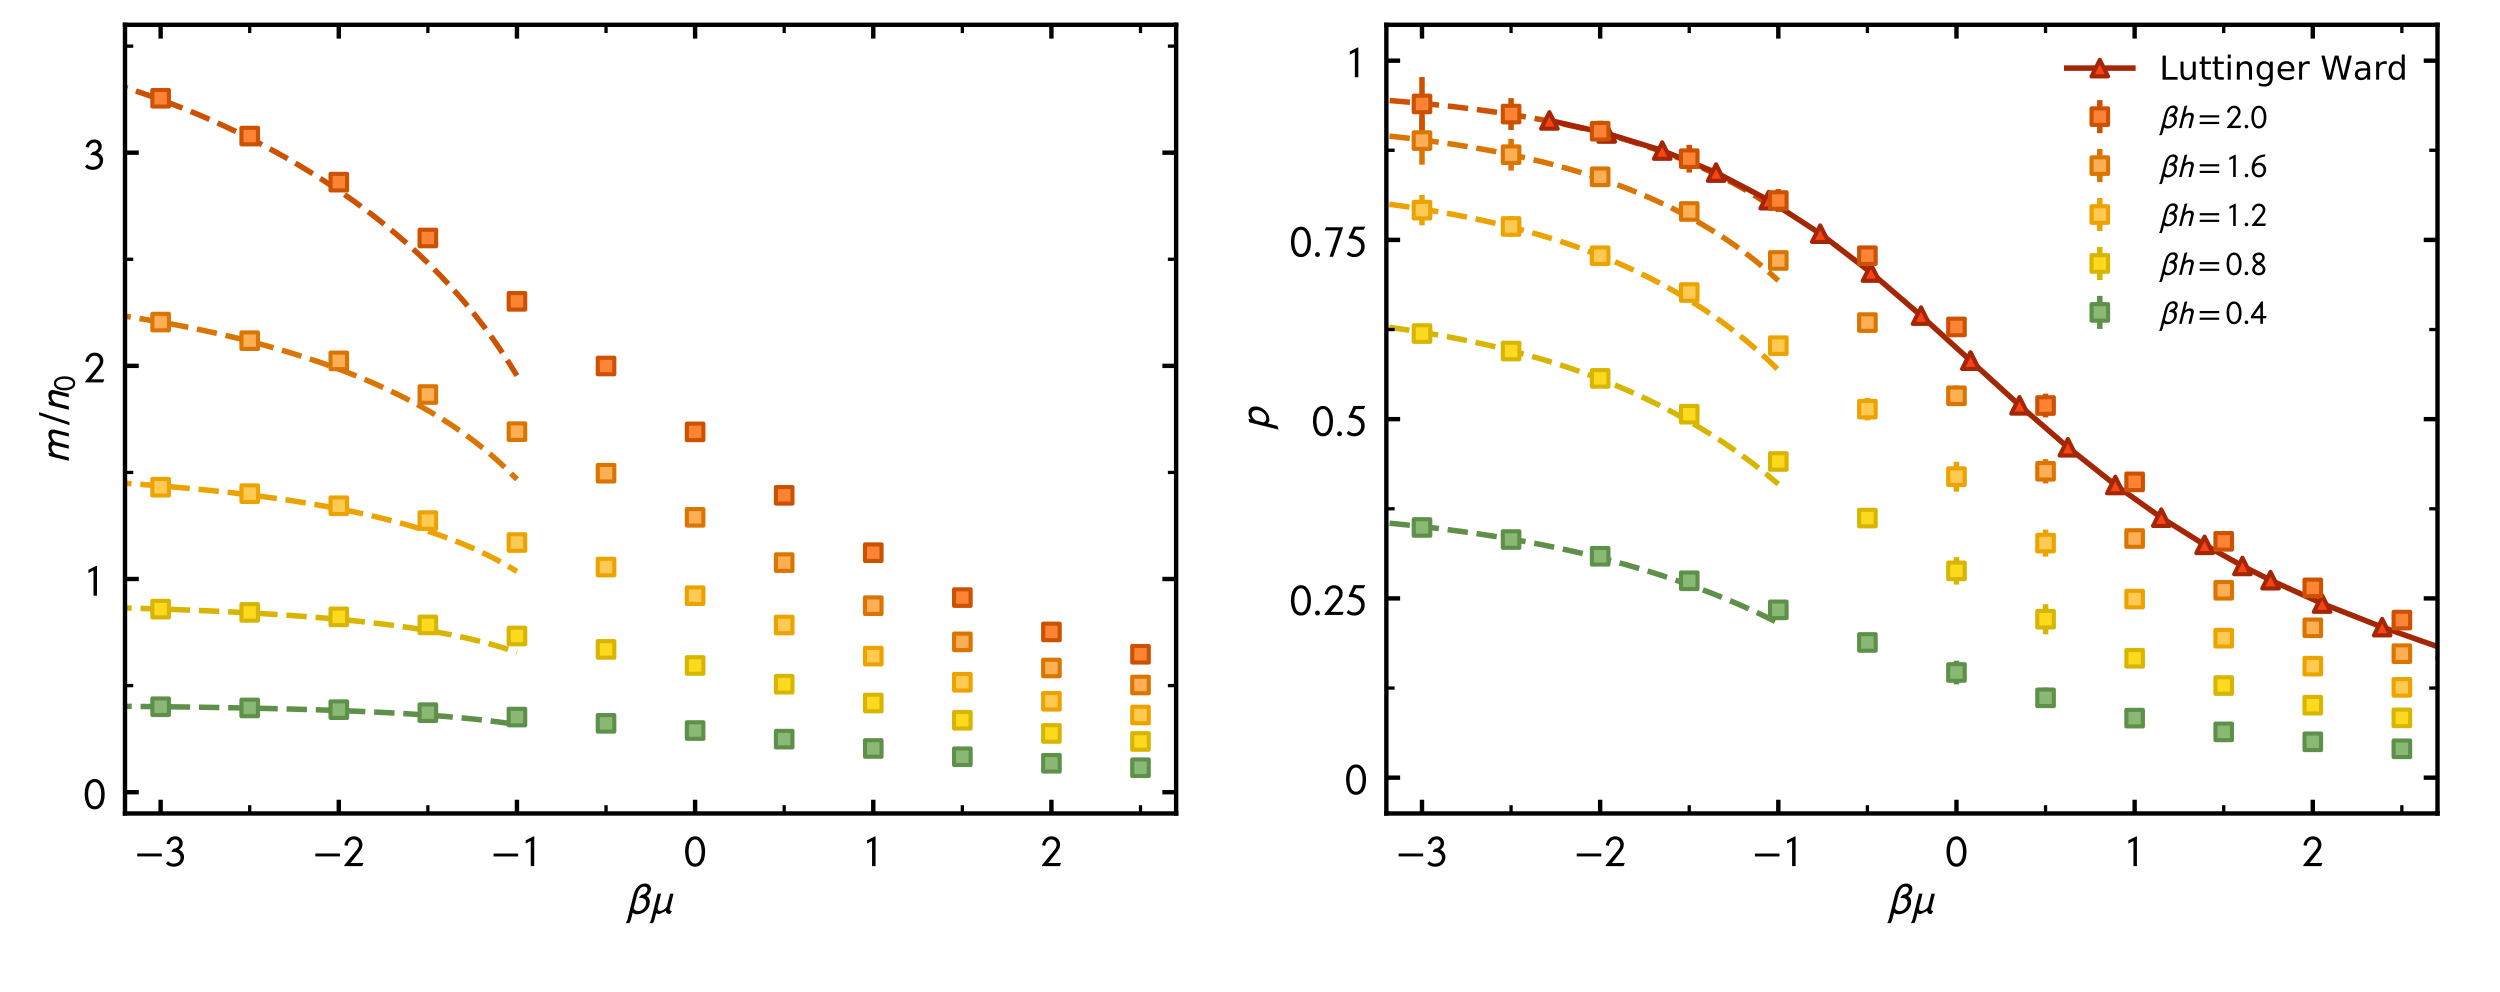 <?xml version="1.0" encoding="utf-8" standalone="no"?>
<!DOCTYPE svg PUBLIC "-//W3C//DTD SVG 1.1//EN"
  "http://www.w3.org/Graphics/SVG/1.1/DTD/svg11.dtd">
<!-- Created with matplotlib (https://matplotlib.org/) -->
<svg height="180pt" version="1.1" viewBox="0 0 453.6 180" width="453.6pt" xmlns="http://www.w3.org/2000/svg" xmlns:xlink="http://www.w3.org/1999/xlink">
 <defs>
  <style type="text/css">
*{stroke-linecap:butt;stroke-linejoin:round;}
  </style>
 </defs>
 <g id="figure_1">
  <g id="patch_1">
   <path d="M 0 180 
L 453.6 180 
L 453.6 0 
L 0 0 
z
" style="fill:#ffffff;"/>
  </g>
  <g id="axes_1">
   <g id="patch_2">
    <path d="M 22.68 147.6 
L 213.398 147.6 
L 213.398 4.5 
L 22.68 4.5 
z
" style="fill:#ffffff;"/>
   </g>
   <g id="line2d_1">
    <path clip-path="url(#pf666a7d893)" d="M -1 127.993 
L 0.778 128.001 
L 2.757 128.011 
L 4.736 128.021 
L 6.715 128.033 
L 8.694 128.044 
L 10.674 128.057 
L 12.653 128.071 
L 14.632 128.085 
L 16.611 128.1 
L 18.59 128.116 
L 20.569 128.134 
L 22.548 128.152 
L 24.527 128.172 
L 26.506 128.193 
L 28.485 128.215 
L 30.464 128.239 
L 32.444 128.264 
L 34.423 128.291 
L 36.402 128.32 
L 38.381 128.351 
L 40.36 128.384 
L 42.339 128.419 
L 44.318 128.457 
L 46.297 128.497 
L 48.276 128.541 
L 50.255 128.587 
L 52.234 128.637 
L 54.213 128.69 
L 56.193 128.747 
L 58.172 128.809 
L 60.151 128.875 
L 62.13 128.946 
L 64.109 129.023 
L 66.088 129.107 
L 68.067 129.197 
L 70.046 129.294 
L 72.025 129.4 
L 74.004 129.514 
L 75.983 129.639 
L 77.963 129.775 
L 79.942 129.924 
L 81.921 130.086 
L 83.9 130.264 
L 85.879 130.459 
L 87.858 130.675 
L 89.837 130.912 
L 91.816 131.174 
L 93.795 131.464 
" style="fill:none;stroke:#5f9049;stroke-dasharray:3.7,1.6;stroke-dashoffset:0;"/>
   </g>
   <g id="line2d_2">
    <path clip-path="url(#pf666a7d893)" d="M -1 109.832 
L 0.778 109.857 
L 2.757 109.886 
L 4.736 109.917 
L 6.715 109.95 
L 8.694 109.986 
L 10.674 110.023 
L 12.653 110.062 
L 14.632 110.104 
L 16.611 110.149 
L 18.59 110.196 
L 20.569 110.247 
L 22.548 110.3 
L 24.527 110.356 
L 26.506 110.416 
L 28.485 110.48 
L 30.464 110.548 
L 32.444 110.619 
L 34.423 110.695 
L 36.402 110.776 
L 38.381 110.862 
L 40.36 110.953 
L 42.339 111.05 
L 44.318 111.153 
L 46.297 111.262 
L 48.276 111.378 
L 50.255 111.502 
L 52.234 111.633 
L 54.213 111.774 
L 56.193 111.923 
L 58.172 112.082 
L 60.151 112.252 
L 62.13 112.434 
L 64.109 112.629 
L 66.088 112.837 
L 68.067 113.061 
L 70.046 113.301 
L 72.025 113.559 
L 74.004 113.837 
L 75.983 114.137 
L 77.963 114.462 
L 79.942 114.813 
L 81.921 115.195 
L 83.9 115.611 
L 85.879 116.064 
L 87.858 116.559 
L 89.837 117.102 
L 91.816 117.699 
L 93.795 118.355 
" style="fill:none;stroke:#d7b501;stroke-dasharray:3.7,1.6;stroke-dashoffset:0;"/>
   </g>
   <g id="line2d_3">
    <path clip-path="url(#pf666a7d893)" d="M -1 86.516 
L 0.778 86.579 
L 2.757 86.653 
L 4.736 86.732 
L 6.715 86.815 
L 8.694 86.903 
L 10.674 86.996 
L 12.653 87.095 
L 14.632 87.199 
L 16.611 87.309 
L 18.59 87.425 
L 20.569 87.548 
L 22.548 87.677 
L 24.527 87.814 
L 26.506 87.959 
L 28.485 88.111 
L 30.464 88.272 
L 32.444 88.442 
L 34.423 88.621 
L 36.402 88.81 
L 38.381 89.009 
L 40.36 89.219 
L 42.339 89.44 
L 44.318 89.673 
L 46.297 89.919 
L 48.276 90.179 
L 50.255 90.452 
L 52.234 90.741 
L 54.213 91.046 
L 56.193 91.368 
L 58.172 91.708 
L 60.151 92.067 
L 62.13 92.447 
L 64.109 92.85 
L 66.088 93.277 
L 68.067 93.731 
L 70.046 94.213 
L 72.025 94.727 
L 74.004 95.274 
L 75.983 95.859 
L 77.963 96.486 
L 79.942 97.159 
L 81.921 97.882 
L 83.9 98.662 
L 85.879 99.506 
L 87.858 100.421 
L 89.837 101.415 
L 91.816 102.499 
L 93.795 103.684 
" style="fill:none;stroke:#eca300;stroke-dasharray:3.7,1.6;stroke-dashoffset:0;"/>
   </g>
   <g id="line2d_4">
    <path clip-path="url(#pf666a7d893)" d="M -1 54.678 
L 0.778 54.827 
L 2.757 55.002 
L 4.736 55.187 
L 6.715 55.381 
L 8.694 55.586 
L 10.674 55.802 
L 12.653 56.029 
L 14.632 56.268 
L 16.611 56.52 
L 18.59 56.785 
L 20.569 57.063 
L 22.548 57.355 
L 24.527 57.662 
L 26.506 57.984 
L 28.485 58.322 
L 30.464 58.677 
L 32.444 59.048 
L 34.423 59.438 
L 36.402 59.845 
L 38.381 60.272 
L 40.36 60.719 
L 42.339 61.186 
L 44.318 61.675 
L 46.297 62.186 
L 48.276 62.721 
L 50.255 63.28 
L 52.234 63.865 
L 54.213 64.476 
L 56.193 65.116 
L 58.172 65.786 
L 60.151 66.487 
L 62.13 67.222 
L 64.109 67.993 
L 66.088 68.802 
L 68.067 69.652 
L 70.046 70.548 
L 72.025 71.492 
L 74.004 72.489 
L 75.983 73.543 
L 77.963 74.662 
L 79.942 75.852 
L 81.921 77.12 
L 83.9 78.475 
L 85.879 79.927 
L 87.858 81.488 
L 89.837 83.173 
L 91.816 84.995 
L 93.795 86.974 
" style="fill:none;stroke:#db7502;stroke-dasharray:3.7,1.6;stroke-dashoffset:0;"/>
   </g>
   <g id="line2d_5">
    <path clip-path="url(#pf666a7d893)" d="M -1 9.997 
L 0.778 10.33 
L 2.757 10.72 
L 4.736 11.129 
L 6.715 11.559 
L 8.694 12.009 
L 10.674 12.482 
L 12.653 12.977 
L 14.632 13.496 
L 16.611 14.039 
L 18.59 14.607 
L 20.569 15.201 
L 22.548 15.821 
L 24.527 16.469 
L 26.506 17.144 
L 28.485 17.848 
L 30.464 18.581 
L 32.444 19.345 
L 34.423 20.14 
L 36.402 20.966 
L 38.381 21.824 
L 40.36 22.716 
L 42.339 23.642 
L 44.318 24.604 
L 46.297 25.601 
L 48.276 26.635 
L 50.255 27.708 
L 52.234 28.82 
L 54.213 29.974 
L 56.193 31.171 
L 58.172 32.412 
L 60.151 33.701 
L 62.13 35.039 
L 64.109 36.431 
L 66.088 37.878 
L 68.067 39.387 
L 70.046 40.96 
L 72.025 42.604 
L 74.004 44.325 
L 75.983 46.131 
L 77.963 48.03 
L 79.942 50.031 
L 81.921 52.147 
L 83.9 54.391 
L 85.879 56.777 
L 87.858 59.324 
L 89.837 62.052 
L 91.816 64.984 
L 93.795 68.148 
" style="fill:none;stroke:#cc5101;stroke-dasharray:3.7,1.6;stroke-dashoffset:0;"/>
   </g>
   <g id="matplotlib.axis_1">
    <g id="xtick_1">
     <g id="line2d_6">
      <defs>
       <path d="M 0 0 
L 0 -2.5 
" id="mdd96f93611" style="stroke:#000000;stroke-width:0.8;"/>
      </defs>
      <g>
       <use style="stroke:#000000;stroke-width:0.8;" x="29.145" xlink:href="#mdd96f93611" y="147.6"/>
      </g>
     </g>
     <g id="line2d_7">
      <defs>
       <path d="M 0 0 
L 0 2.5 
" id="ma0b984b0a6" style="stroke:#000000;stroke-width:0.8;"/>
      </defs>
      <g>
       <use style="stroke:#000000;stroke-width:0.8;" x="29.145" xlink:href="#ma0b984b0a6" y="4.5"/>
      </g>
     </g>
     <g id="text_1">
      <!-- $-3$ -->
      <defs>
       <path d="M 62.094 22 
L 6.406 22 
L 6.406 28.594 
L 62.094 28.594 
z
" id="STIXGeneral-Regular-8722"/>
       <path d="M 11.297 49.203 
L 4.203 50.906 
Q 6.406 58.703 11.5 63.141 
Q 16.594 67.594 24.297 67.594 
Q 31.406 67.594 36.203 63.094 
Q 41 58.594 41 51.906 
Q 41 43 32.406 37 
Q 38 35 41.047 30.344 
Q 44.094 25.703 44.094 21 
Q 44.094 11.297 37.797 5 
Q 31.406 -1.406 20.5 -1.406 
Q 9.5 -1.406 3.094 5.594 
L 7.797 11.203 
Q 12.906 5.703 20 5.703 
Q 27.406 5.703 31.594 9.297 
Q 36.203 13.203 36.203 19.094 
Q 36.203 24.297 32.453 27.797 
Q 28.703 31.297 22.203 32.203 
L 15.797 32.203 
L 15.797 34.297 
L 20.594 39.406 
Q 25.094 39.406 29.094 42.844 
Q 33.094 46.297 33.094 51.203 
Q 33.094 55.406 30.438 57.953 
Q 27.797 60.5 24 60.5 
Q 20 60.5 16.547 57.641 
Q 13.094 54.797 11.297 49.203 
z
" id="STIXGeneral-Regular-120805"/>
      </defs>
      <g transform="translate(24.385 157.179)scale(0.08 -0.08)">
       <use transform="translate(0 0.406)" xlink:href="#STIXGeneral-Regular-8722"/>
       <use transform="translate(68.5 0.406)" xlink:href="#STIXGeneral-Regular-120805"/>
      </g>
     </g>
    </g>
    <g id="xtick_2">
     <g id="line2d_8">
      <g>
       <use style="stroke:#000000;stroke-width:0.8;" x="61.47" xlink:href="#mdd96f93611" y="147.6"/>
      </g>
     </g>
     <g id="line2d_9">
      <g>
       <use style="stroke:#000000;stroke-width:0.8;" x="61.47" xlink:href="#ma0b984b0a6" y="4.5"/>
      </g>
     </g>
     <g id="text_2">
      <!-- $-2$ -->
      <defs>
       <path d="M 46.906 7.094 
L 44 0 
L 3.5 0 
L 3.5 2.094 
L 21 23.5 
L 21 23.406 
L 26.594 30.203 
Q 30.5 34.906 32.094 36.953 
Q 33.703 39 35.203 41.953 
Q 36.703 44.906 36.703 47.5 
Q 36.703 53.703 33.344 57.094 
Q 30 60.5 24.203 60.5 
Q 19.594 60.5 15.75 56.703 
Q 11.906 52.906 10.906 45.906 
L 3.703 47.594 
Q 5.297 56.5 11.188 62.047 
Q 17.094 67.594 24.906 67.594 
Q 33.594 67.594 39.094 62.188 
Q 44.594 56.797 44.594 49.094 
Q 44.594 43.5 42.5 39.453 
Q 40.406 35.406 33.703 27 
L 17.703 7.094 
z
" id="STIXGeneral-Regular-120804"/>
      </defs>
      <g transform="translate(56.71 157.179)scale(0.08 -0.08)">
       <use transform="translate(0 0.406)" xlink:href="#STIXGeneral-Regular-8722"/>
       <use transform="translate(68.5 0.406)" xlink:href="#STIXGeneral-Regular-120804"/>
      </g>
     </g>
    </g>
    <g id="xtick_3">
     <g id="line2d_10">
      <g>
       <use style="stroke:#000000;stroke-width:0.8;" x="93.795" xlink:href="#mdd96f93611" y="147.6"/>
      </g>
     </g>
     <g id="line2d_11">
      <g>
       <use style="stroke:#000000;stroke-width:0.8;" x="93.795" xlink:href="#ma0b984b0a6" y="4.5"/>
      </g>
     </g>
     <g id="text_3">
      <!-- $-1$ -->
      <defs>
       <path d="M 30.203 0 
L 22.297 0 
L 22.297 57 
Q 20.094 56 15.75 53.75 
Q 11.406 51.5 10.797 51.203 
L 10.797 58.5 
L 28.797 67.703 
L 30.203 67.203 
z
" id="STIXGeneral-Regular-120803"/>
      </defs>
      <g transform="translate(89.035 157.179)scale(0.08 -0.08)">
       <use transform="translate(0 0.297)" xlink:href="#STIXGeneral-Regular-8722"/>
       <use transform="translate(68.5 0.297)" xlink:href="#STIXGeneral-Regular-120803"/>
      </g>
     </g>
    </g>
    <g id="xtick_4">
     <g id="line2d_12">
      <g>
       <use style="stroke:#000000;stroke-width:0.8;" x="126.12" xlink:href="#mdd96f93611" y="147.6"/>
      </g>
     </g>
     <g id="line2d_13">
      <g>
       <use style="stroke:#000000;stroke-width:0.8;" x="126.12" xlink:href="#ma0b984b0a6" y="4.5"/>
      </g>
     </g>
     <g id="text_4">
      <!-- $0$ -->
      <defs>
       <path d="M 47.703 33 
Q 47.703 23.797 45.547 16.344 
Q 43.406 8.906 38.094 3.75 
Q 32.797 -1.406 25 -1.406 
Q 18.797 -1.406 14.25 1.688 
Q 9.703 4.797 7.203 10.047 
Q 4.703 15.297 3.5 21.141 
Q 2.297 27 2.297 33.594 
Q 2.297 42.906 4.594 50.344 
Q 6.906 57.797 12.297 62.688 
Q 17.703 67.594 25.406 67.594 
Q 35.203 67.594 41.453 57.938 
Q 47.703 48.297 47.703 33 
z
M 39.797 33 
Q 39.797 45.203 35.75 52.844 
Q 31.703 60.5 25.203 60.5 
Q 17.797 60.5 14 52.75 
Q 10.203 45 10.203 33.406 
Q 10.203 28.203 10.953 23.547 
Q 11.703 18.906 13.344 14.75 
Q 15 10.594 18 8.141 
Q 21 5.703 25 5.703 
Q 30.094 5.703 33.547 9.797 
Q 37 13.906 38.391 19.844 
Q 39.797 25.797 39.797 33 
z
" id="STIXGeneral-Regular-120802"/>
      </defs>
      <g transform="translate(124.12 157.179)scale(0.08 -0.08)">
       <use transform="translate(0 0.406)" xlink:href="#STIXGeneral-Regular-120802"/>
      </g>
     </g>
    </g>
    <g id="xtick_5">
     <g id="line2d_14">
      <g>
       <use style="stroke:#000000;stroke-width:0.8;" x="158.445" xlink:href="#mdd96f93611" y="147.6"/>
      </g>
     </g>
     <g id="line2d_15">
      <g>
       <use style="stroke:#000000;stroke-width:0.8;" x="158.445" xlink:href="#ma0b984b0a6" y="4.5"/>
      </g>
     </g>
     <g id="text_5">
      <!-- $1$ -->
      <g transform="translate(156.445 157.179)scale(0.08 -0.08)">
       <use transform="translate(0 0.297)" xlink:href="#STIXGeneral-Regular-120803"/>
      </g>
     </g>
    </g>
    <g id="xtick_6">
     <g id="line2d_16">
      <g>
       <use style="stroke:#000000;stroke-width:0.8;" x="190.771" xlink:href="#mdd96f93611" y="147.6"/>
      </g>
     </g>
     <g id="line2d_17">
      <g>
       <use style="stroke:#000000;stroke-width:0.8;" x="190.771" xlink:href="#ma0b984b0a6" y="4.5"/>
      </g>
     </g>
     <g id="text_6">
      <!-- $2$ -->
      <g transform="translate(188.771 157.179)scale(0.08 -0.08)">
       <use transform="translate(0 0.406)" xlink:href="#STIXGeneral-Regular-120804"/>
      </g>
     </g>
    </g>
    <g id="xtick_7">
     <g id="line2d_18">
      <defs>
       <path d="M 0 0 
L 0 -1.5 
" id="mfab0ad33a0" style="stroke:#000000;stroke-width:0.6;"/>
      </defs>
      <g>
       <use style="stroke:#000000;stroke-width:0.6;" x="45.308" xlink:href="#mfab0ad33a0" y="147.6"/>
      </g>
     </g>
     <g id="line2d_19">
      <defs>
       <path d="M 0 0 
L 0 1.5 
" id="ma8d8bb08b6" style="stroke:#000000;stroke-width:0.6;"/>
      </defs>
      <g>
       <use style="stroke:#000000;stroke-width:0.6;" x="45.308" xlink:href="#ma8d8bb08b6" y="4.5"/>
      </g>
     </g>
    </g>
    <g id="xtick_8">
     <g id="line2d_20">
      <g>
       <use style="stroke:#000000;stroke-width:0.6;" x="77.633" xlink:href="#mfab0ad33a0" y="147.6"/>
      </g>
     </g>
     <g id="line2d_21">
      <g>
       <use style="stroke:#000000;stroke-width:0.6;" x="77.633" xlink:href="#ma8d8bb08b6" y="4.5"/>
      </g>
     </g>
    </g>
    <g id="xtick_9">
     <g id="line2d_22">
      <g>
       <use style="stroke:#000000;stroke-width:0.6;" x="109.958" xlink:href="#mfab0ad33a0" y="147.6"/>
      </g>
     </g>
     <g id="line2d_23">
      <g>
       <use style="stroke:#000000;stroke-width:0.6;" x="109.958" xlink:href="#ma8d8bb08b6" y="4.5"/>
      </g>
     </g>
    </g>
    <g id="xtick_10">
     <g id="line2d_24">
      <g>
       <use style="stroke:#000000;stroke-width:0.6;" x="142.283" xlink:href="#mfab0ad33a0" y="147.6"/>
      </g>
     </g>
     <g id="line2d_25">
      <g>
       <use style="stroke:#000000;stroke-width:0.6;" x="142.283" xlink:href="#ma8d8bb08b6" y="4.5"/>
      </g>
     </g>
    </g>
    <g id="xtick_11">
     <g id="line2d_26">
      <g>
       <use style="stroke:#000000;stroke-width:0.6;" x="174.608" xlink:href="#mfab0ad33a0" y="147.6"/>
      </g>
     </g>
     <g id="line2d_27">
      <g>
       <use style="stroke:#000000;stroke-width:0.6;" x="174.608" xlink:href="#ma8d8bb08b6" y="4.5"/>
      </g>
     </g>
    </g>
    <g id="xtick_12">
     <g id="line2d_28">
      <g>
       <use style="stroke:#000000;stroke-width:0.6;" x="206.933" xlink:href="#mfab0ad33a0" y="147.6"/>
      </g>
     </g>
     <g id="line2d_29">
      <g>
       <use style="stroke:#000000;stroke-width:0.6;" x="206.933" xlink:href="#ma8d8bb08b6" y="4.5"/>
      </g>
     </g>
    </g>
    <g id="text_7">
     <!-- $\beta\mu$ -->
     <defs>
      <path d="M 2.703 -13.094 
L 16 40.203 
Q 18.797 51.5 23.406 57.906 
Q 31.094 68.297 42.797 68.297 
Q 48.094 68.297 52 64.938 
Q 55.906 61.594 55.906 56.297 
Q 55.906 51.203 53.203 46.844 
Q 50.5 42.5 45.703 39.797 
Q 49.094 38.594 51.141 35.047 
Q 53.203 31.5 53.203 27.094 
Q 53.203 14.594 44.453 6.594 
Q 35.703 -1.406 25 -1.406 
Q 18.297 -1.406 14.406 2.203 
L 10.703 -12.594 
Q 9.594 -17 6.906 -21.5 
L -1.203 -21.5 
Q 1.594 -17.406 2.703 -13.094 
z
M 29.297 37.5 
L 34.797 42.906 
Q 40.5 43.203 44.141 46.703 
Q 47.797 50.203 47.797 54.703 
Q 47.797 57.703 45.844 59.453 
Q 43.906 61.203 40.5 61.203 
Q 34.203 61.203 30.297 55.844 
Q 26.406 50.5 24.594 43.297 
L 16.797 11.797 
Q 17.797 9.094 20.844 7.391 
Q 23.906 5.703 27.5 5.703 
Q 34.297 5.703 39.641 11.75 
Q 45 17.797 45 25.703 
Q 45 35.797 28.906 35.797 
z
" id="STIXNonUnicode-Italic-57817"/>
      <path d="M 53.594 45.297 
L 45.5 12.797 
Q 45 11 45 9.703 
Q 45 6.094 49.703 6.094 
L 49.297 4.703 
L 45.594 -1 
Q 39.406 -1 37.5 2.094 
Q 36.594 3.5 36.594 6.406 
L 21.594 -1 
Q 16 -1 14.094 1.5 
L 10.594 -12.594 
Q 9.297 -17.906 6.797 -21.5 
L -0.906 -21.5 
Q 2 -17 3.094 -12.703 
L 17.5 45.297 
L 25.406 45.297 
L 17.906 14.906 
Q 17.406 12.703 17.406 11.406 
Q 17.406 6.094 23.906 6.094 
Q 26.703 6.094 31.344 9.047 
Q 36 12 38.5 16.094 
L 45.703 45.297 
z
" id="STIXNonUnicode-Italic-57827"/>
     </defs>
     <g transform="translate(113.639 165.825)scale(0.08 -0.08)">
      <use transform="translate(0 0.703)" xlink:href="#STIXNonUnicode-Italic-57817"/>
      <use transform="translate(53.5 0.703)" xlink:href="#STIXNonUnicode-Italic-57827"/>
     </g>
    </g>
   </g>
   <g id="matplotlib.axis_2">
    <g id="ytick_1">
     <g id="line2d_30">
      <defs>
       <path d="M 0 0 
L 2.5 0 
" id="mc228798b1d" style="stroke:#000000;stroke-width:0.8;"/>
      </defs>
      <g>
       <use style="stroke:#000000;stroke-width:0.8;" x="22.68" xlink:href="#mc228798b1d" y="143.732"/>
      </g>
     </g>
     <g id="line2d_31">
      <defs>
       <path d="M 0 0 
L -2.5 0 
" id="m53b9db714c" style="stroke:#000000;stroke-width:0.8;"/>
      </defs>
      <g>
       <use style="stroke:#000000;stroke-width:0.8;" x="213.398" xlink:href="#m53b9db714c" y="143.732"/>
      </g>
     </g>
     <g id="text_8">
      <!-- $0$ -->
      <g transform="translate(15.18 146.772)scale(0.08 -0.08)">
       <use transform="translate(0 0.406)" xlink:href="#STIXGeneral-Regular-120802"/>
      </g>
     </g>
    </g>
    <g id="ytick_2">
     <g id="line2d_32">
      <g>
       <use style="stroke:#000000;stroke-width:0.8;" x="22.68" xlink:href="#mc228798b1d" y="105.057"/>
      </g>
     </g>
     <g id="line2d_33">
      <g>
       <use style="stroke:#000000;stroke-width:0.8;" x="213.398" xlink:href="#m53b9db714c" y="105.057"/>
      </g>
     </g>
     <g id="text_9">
      <!-- $1$ -->
      <g transform="translate(15.18 108.096)scale(0.08 -0.08)">
       <use transform="translate(0 0.297)" xlink:href="#STIXGeneral-Regular-120803"/>
      </g>
     </g>
    </g>
    <g id="ytick_3">
     <g id="line2d_34">
      <g>
       <use style="stroke:#000000;stroke-width:0.8;" x="22.68" xlink:href="#mc228798b1d" y="66.381"/>
      </g>
     </g>
     <g id="line2d_35">
      <g>
       <use style="stroke:#000000;stroke-width:0.8;" x="213.398" xlink:href="#m53b9db714c" y="66.381"/>
      </g>
     </g>
     <g id="text_10">
      <!-- $2$ -->
      <g transform="translate(15.18 69.42)scale(0.08 -0.08)">
       <use transform="translate(0 0.406)" xlink:href="#STIXGeneral-Regular-120804"/>
      </g>
     </g>
    </g>
    <g id="ytick_4">
     <g id="line2d_36">
      <g>
       <use style="stroke:#000000;stroke-width:0.8;" x="22.68" xlink:href="#mc228798b1d" y="27.705"/>
      </g>
     </g>
     <g id="line2d_37">
      <g>
       <use style="stroke:#000000;stroke-width:0.8;" x="213.398" xlink:href="#m53b9db714c" y="27.705"/>
      </g>
     </g>
     <g id="text_11">
      <!-- $3$ -->
      <g transform="translate(15.18 30.745)scale(0.08 -0.08)">
       <use transform="translate(0 0.406)" xlink:href="#STIXGeneral-Regular-120805"/>
      </g>
     </g>
    </g>
    <g id="ytick_5">
     <g id="line2d_38">
      <defs>
       <path d="M 0 0 
L 1.5 0 
" id="m5d39da512a" style="stroke:#000000;stroke-width:0.6;"/>
      </defs>
      <g>
       <use style="stroke:#000000;stroke-width:0.6;" x="22.68" xlink:href="#m5d39da512a" y="124.395"/>
      </g>
     </g>
     <g id="line2d_39">
      <defs>
       <path d="M 0 0 
L -1.5 0 
" id="me08d2ec831" style="stroke:#000000;stroke-width:0.6;"/>
      </defs>
      <g>
       <use style="stroke:#000000;stroke-width:0.6;" x="213.398" xlink:href="#me08d2ec831" y="124.395"/>
      </g>
     </g>
    </g>
    <g id="ytick_6">
     <g id="line2d_40">
      <g>
       <use style="stroke:#000000;stroke-width:0.6;" x="22.68" xlink:href="#m5d39da512a" y="85.719"/>
      </g>
     </g>
     <g id="line2d_41">
      <g>
       <use style="stroke:#000000;stroke-width:0.6;" x="213.398" xlink:href="#me08d2ec831" y="85.719"/>
      </g>
     </g>
    </g>
    <g id="ytick_7">
     <g id="line2d_42">
      <g>
       <use style="stroke:#000000;stroke-width:0.6;" x="22.68" xlink:href="#m5d39da512a" y="47.043"/>
      </g>
     </g>
     <g id="line2d_43">
      <g>
       <use style="stroke:#000000;stroke-width:0.6;" x="213.398" xlink:href="#me08d2ec831" y="47.043"/>
      </g>
     </g>
    </g>
    <g id="ytick_8">
     <g id="line2d_44">
      <g>
       <use style="stroke:#000000;stroke-width:0.6;" x="22.68" xlink:href="#m5d39da512a" y="8.368"/>
      </g>
     </g>
     <g id="line2d_45">
      <g>
       <use style="stroke:#000000;stroke-width:0.6;" x="213.398" xlink:href="#me08d2ec831" y="8.368"/>
      </g>
     </g>
    </g>
    <g id="text_12">
     <!-- $m\,/n_0$ -->
     <defs>
      <path d="M 25.297 45.906 
L 23.906 40.203 
Q 30.297 46.297 39.297 46.297 
Q 48.094 46.297 50.797 39.797 
Q 58.203 46.297 66.594 46.297 
Q 71.5 46.297 74.5 43.688 
Q 77.5 41.094 77.5 36.094 
Q 77.5 34 76.906 31.5 
L 69.094 0 
L 61.406 0 
L 68.703 29.297 
Q 69.297 31.703 69.297 33.5 
Q 69.297 39.203 63.203 39.203 
Q 60.5 39.203 56 36.641 
Q 51.5 34.094 49.203 30.203 
L 41.703 0 
L 34 0 
L 41.094 29 
Q 41.797 32.203 41.797 33.5 
Q 41.797 39.203 35.906 39.203 
Q 33.203 39.203 28.641 36.703 
Q 24.094 34.203 21.703 30.203 
L 14.203 0 
L 6.5 0 
L 17.406 44 
L 24.5 46.406 
z
" id="STIXGeneral-Italic-120366"/>
      <path d="M 28.703 67.594 
L 5.906 -1.406 
L -0.906 -1.406 
L 22 67.594 
z
" id="STIXGeneral-Regular-47"/>
      <path d="M 25.094 45.906 
L 23.906 40.203 
Q 28.406 43.797 32.203 45.047 
Q 36 46.297 40.5 46.297 
Q 45.203 46.297 48.094 43.75 
Q 51 41.203 51 37.203 
Q 51 34.797 50.406 32.094 
L 42.406 0 
L 34.5 0 
L 42 30.406 
Q 42.5 32.594 42.5 33.906 
Q 42.5 39.203 36 39.203 
Q 33.094 39.203 28.641 36.703 
Q 24.203 34.203 21.703 30.203 
L 14.203 0 
L 6.297 0 
L 17.203 44 
L 24.297 46.406 
z
" id="STIXGeneral-Italic-120367"/>
     </defs>
     <g transform="translate(12.516 84.13)rotate(-90)scale(0.08 -0.08)">
      <use transform="translate(0 0.406)" xlink:href="#STIXGeneral-Italic-120366"/>
      <use transform="translate(88.2 0.406)" xlink:href="#STIXGeneral-Regular-47"/>
      <use transform="translate(116 0.406)" xlink:href="#STIXGeneral-Italic-120367"/>
      <use transform="translate(164.7 -13.183)scale(0.7)" xlink:href="#STIXGeneral-Regular-120802"/>
     </g>
    </g>
   </g>
   <g id="LineCollection_1">
    <path clip-path="url(#pf666a7d893)" d="M 29.145 128.376 
L 29.145 128.073 
" style="fill:none;stroke:#5f9049;"/>
    <path clip-path="url(#pf666a7d893)" d="M 45.308 128.594 
L 45.308 128.306 
" style="fill:none;stroke:#5f9049;"/>
    <path clip-path="url(#pf666a7d893)" d="M 61.47 128.799 
L 61.47 128.726 
" style="fill:none;stroke:#5f9049;"/>
    <path clip-path="url(#pf666a7d893)" d="M 77.633 129.379 
L 77.633 129.237 
" style="fill:none;stroke:#5f9049;"/>
    <path clip-path="url(#pf666a7d893)" d="M 93.795 130.126 
L 93.795 130.078 
" style="fill:none;stroke:#5f9049;"/>
    <path clip-path="url(#pf666a7d893)" d="M 109.958 131.262 
L 109.958 131.221 
" style="fill:none;stroke:#5f9049;"/>
    <path clip-path="url(#pf666a7d893)" d="M 126.12 132.571 
L 126.12 132.532 
" style="fill:none;stroke:#5f9049;"/>
    <path clip-path="url(#pf666a7d893)" d="M 142.283 134.146 
L 142.283 134.064 
" style="fill:none;stroke:#5f9049;"/>
    <path clip-path="url(#pf666a7d893)" d="M 158.445 135.81 
L 158.445 135.787 
" style="fill:none;stroke:#5f9049;"/>
    <path clip-path="url(#pf666a7d893)" d="M 174.608 137.318 
L 174.608 137.278 
" style="fill:none;stroke:#5f9049;"/>
    <path clip-path="url(#pf666a7d893)" d="M 190.771 138.502 
L 190.771 138.472 
" style="fill:none;stroke:#5f9049;"/>
    <path clip-path="url(#pf666a7d893)" d="M 206.933 139.315 
L 206.933 139.283 
" style="fill:none;stroke:#5f9049;"/>
   </g>
   <g id="LineCollection_2">
    <path clip-path="url(#pf666a7d893)" d="M 29.145 110.857 
L 29.145 110.186 
" style="fill:none;stroke:#d7b501;"/>
    <path clip-path="url(#pf666a7d893)" d="M 45.308 111.406 
L 45.308 110.809 
" style="fill:none;stroke:#d7b501;"/>
    <path clip-path="url(#pf666a7d893)" d="M 61.47 112.202 
L 61.47 111.639 
" style="fill:none;stroke:#d7b501;"/>
    <path clip-path="url(#pf666a7d893)" d="M 77.633 113.433 
L 77.633 113.342 
" style="fill:none;stroke:#d7b501;"/>
    <path clip-path="url(#pf666a7d893)" d="M 93.795 115.429 
L 93.795 115.373 
" style="fill:none;stroke:#d7b501;"/>
    <path clip-path="url(#pf666a7d893)" d="M 109.958 117.855 
L 109.958 117.806 
" style="fill:none;stroke:#d7b501;"/>
    <path clip-path="url(#pf666a7d893)" d="M 126.12 120.826 
L 126.12 120.651 
" style="fill:none;stroke:#d7b501;"/>
    <path clip-path="url(#pf666a7d893)" d="M 142.283 124.185 
L 142.283 124.109 
" style="fill:none;stroke:#d7b501;"/>
    <path clip-path="url(#pf666a7d893)" d="M 158.445 127.583 
L 158.445 127.526 
" style="fill:none;stroke:#d7b501;"/>
    <path clip-path="url(#pf666a7d893)" d="M 174.608 130.721 
L 174.608 130.655 
" style="fill:none;stroke:#d7b501;"/>
    <path clip-path="url(#pf666a7d893)" d="M 190.771 133.113 
L 190.771 133.037 
" style="fill:none;stroke:#d7b501;"/>
    <path clip-path="url(#pf666a7d893)" d="M 206.933 134.594 
L 206.933 134.474 
" style="fill:none;stroke:#d7b501;"/>
   </g>
   <g id="LineCollection_3">
    <path clip-path="url(#pf666a7d893)" d="M 29.145 88.966 
L 29.145 87.835 
" style="fill:none;stroke:#eca300;"/>
    <path clip-path="url(#pf666a7d893)" d="M 45.308 89.931 
L 45.308 89.201 
" style="fill:none;stroke:#eca300;"/>
    <path clip-path="url(#pf666a7d893)" d="M 61.47 92.074 
L 61.47 91.439 
" style="fill:none;stroke:#eca300;"/>
    <path clip-path="url(#pf666a7d893)" d="M 77.633 94.558 
L 77.633 94.354 
" style="fill:none;stroke:#eca300;"/>
    <path clip-path="url(#pf666a7d893)" d="M 93.795 98.519 
L 93.795 98.36 
" style="fill:none;stroke:#eca300;"/>
    <path clip-path="url(#pf666a7d893)" d="M 109.958 103.064 
L 109.958 102.706 
" style="fill:none;stroke:#eca300;"/>
    <path clip-path="url(#pf666a7d893)" d="M 126.12 108.174 
L 126.12 107.969 
" style="fill:none;stroke:#eca300;"/>
    <path clip-path="url(#pf666a7d893)" d="M 142.283 113.486 
L 142.283 113.317 
" style="fill:none;stroke:#eca300;"/>
    <path clip-path="url(#pf666a7d893)" d="M 158.445 119.084 
L 158.445 119.005 
" style="fill:none;stroke:#eca300;"/>
    <path clip-path="url(#pf666a7d893)" d="M 174.608 123.856 
L 174.608 123.716 
" style="fill:none;stroke:#eca300;"/>
    <path clip-path="url(#pf666a7d893)" d="M 190.771 127.344 
L 190.771 127.125 
" style="fill:none;stroke:#eca300;"/>
    <path clip-path="url(#pf666a7d893)" d="M 206.933 129.819 
L 206.933 129.643 
" style="fill:none;stroke:#eca300;"/>
   </g>
   <g id="LineCollection_4">
    <path clip-path="url(#pf666a7d893)" d="M 29.145 59.356 
L 29.145 57.509 
" style="fill:none;stroke:#db7502;"/>
    <path clip-path="url(#pf666a7d893)" d="M 45.308 62.388 
L 45.308 61.241 
" style="fill:none;stroke:#db7502;"/>
    <path clip-path="url(#pf666a7d893)" d="M 61.47 65.901 
L 61.47 65.058 
" style="fill:none;stroke:#db7502;"/>
    <path clip-path="url(#pf666a7d893)" d="M 77.633 71.856 
L 77.633 71.31 
" style="fill:none;stroke:#db7502;"/>
    <path clip-path="url(#pf666a7d893)" d="M 93.795 78.465 
L 93.795 78.176 
" style="fill:none;stroke:#db7502;"/>
    <path clip-path="url(#pf666a7d893)" d="M 109.958 85.887 
L 109.958 85.82 
" style="fill:none;stroke:#db7502;"/>
    <path clip-path="url(#pf666a7d893)" d="M 126.12 93.947 
L 126.12 93.773 
" style="fill:none;stroke:#db7502;"/>
    <path clip-path="url(#pf666a7d893)" d="M 142.283 102.159 
L 142.283 101.996 
" style="fill:none;stroke:#db7502;"/>
    <path clip-path="url(#pf666a7d893)" d="M 158.445 109.939 
L 158.445 109.847 
" style="fill:none;stroke:#db7502;"/>
    <path clip-path="url(#pf666a7d893)" d="M 174.608 116.542 
L 174.608 116.37 
" style="fill:none;stroke:#db7502;"/>
    <path clip-path="url(#pf666a7d893)" d="M 190.771 121.254 
L 190.771 121.145 
" style="fill:none;stroke:#db7502;"/>
    <path clip-path="url(#pf666a7d893)" d="M 206.933 124.375 
L 206.933 124.2 
" style="fill:none;stroke:#db7502;"/>
   </g>
   <g id="LineCollection_5">
    <path clip-path="url(#pf666a7d893)" d="M 29.145 18.884 
L 29.145 16.771 
" style="fill:none;stroke:#cc5101;"/>
    <path clip-path="url(#pf666a7d893)" d="M 45.308 25.276 
L 45.308 24.097 
" style="fill:none;stroke:#cc5101;"/>
    <path clip-path="url(#pf666a7d893)" d="M 61.47 33.468 
L 61.47 32.623 
" style="fill:none;stroke:#cc5101;"/>
    <path clip-path="url(#pf666a7d893)" d="M 77.633 43.687 
L 77.633 42.674 
" style="fill:none;stroke:#cc5101;"/>
    <path clip-path="url(#pf666a7d893)" d="M 93.795 54.927 
L 93.795 54.414 
" style="fill:none;stroke:#cc5101;"/>
    <path clip-path="url(#pf666a7d893)" d="M 109.958 66.655 
L 109.958 66.162 
" style="fill:none;stroke:#cc5101;"/>
    <path clip-path="url(#pf666a7d893)" d="M 126.12 78.481 
L 126.12 78.24 
" style="fill:none;stroke:#cc5101;"/>
    <path clip-path="url(#pf666a7d893)" d="M 142.283 89.939 
L 142.283 89.799 
" style="fill:none;stroke:#cc5101;"/>
    <path clip-path="url(#pf666a7d893)" d="M 158.445 100.325 
L 158.445 100.234 
" style="fill:none;stroke:#cc5101;"/>
    <path clip-path="url(#pf666a7d893)" d="M 174.608 108.502 
L 174.608 108.353 
" style="fill:none;stroke:#cc5101;"/>
    <path clip-path="url(#pf666a7d893)" d="M 190.771 114.726 
L 190.771 114.597 
" style="fill:none;stroke:#cc5101;"/>
    <path clip-path="url(#pf666a7d893)" d="M 206.933 118.779 
L 206.933 118.648 
" style="fill:none;stroke:#cc5101;"/>
   </g>
   <g id="line2d_46">
    <defs>
     <path d="M -1.5 1.5 
L 1.5 1.5 
L 1.5 -1.5 
L -1.5 -1.5 
z
" id="m9dffcb575b" style="stroke:#5f9049;stroke-linejoin:miter;stroke-width:0.75;"/>
    </defs>
    <g clip-path="url(#pf666a7d893)">
     <use style="fill:#8ab975;stroke:#5f9049;stroke-linejoin:miter;stroke-width:0.75;" x="29.145" xlink:href="#m9dffcb575b" y="128.224"/>
     <use style="fill:#8ab975;stroke:#5f9049;stroke-linejoin:miter;stroke-width:0.75;" x="45.308" xlink:href="#m9dffcb575b" y="128.45"/>
     <use style="fill:#8ab975;stroke:#5f9049;stroke-linejoin:miter;stroke-width:0.75;" x="61.47" xlink:href="#m9dffcb575b" y="128.762"/>
     <use style="fill:#8ab975;stroke:#5f9049;stroke-linejoin:miter;stroke-width:0.75;" x="77.633" xlink:href="#m9dffcb575b" y="129.308"/>
     <use style="fill:#8ab975;stroke:#5f9049;stroke-linejoin:miter;stroke-width:0.75;" x="93.795" xlink:href="#m9dffcb575b" y="130.102"/>
     <use style="fill:#8ab975;stroke:#5f9049;stroke-linejoin:miter;stroke-width:0.75;" x="109.958" xlink:href="#m9dffcb575b" y="131.242"/>
     <use style="fill:#8ab975;stroke:#5f9049;stroke-linejoin:miter;stroke-width:0.75;" x="126.12" xlink:href="#m9dffcb575b" y="132.552"/>
     <use style="fill:#8ab975;stroke:#5f9049;stroke-linejoin:miter;stroke-width:0.75;" x="142.283" xlink:href="#m9dffcb575b" y="134.105"/>
     <use style="fill:#8ab975;stroke:#5f9049;stroke-linejoin:miter;stroke-width:0.75;" x="158.445" xlink:href="#m9dffcb575b" y="135.798"/>
     <use style="fill:#8ab975;stroke:#5f9049;stroke-linejoin:miter;stroke-width:0.75;" x="174.608" xlink:href="#m9dffcb575b" y="137.298"/>
     <use style="fill:#8ab975;stroke:#5f9049;stroke-linejoin:miter;stroke-width:0.75;" x="190.771" xlink:href="#m9dffcb575b" y="138.487"/>
     <use style="fill:#8ab975;stroke:#5f9049;stroke-linejoin:miter;stroke-width:0.75;" x="206.933" xlink:href="#m9dffcb575b" y="139.299"/>
    </g>
   </g>
   <g id="line2d_47">
    <defs>
     <path d="M -1.5 1.5 
L 1.5 1.5 
L 1.5 -1.5 
L -1.5 -1.5 
z
" id="m7e68bd2e7d" style="stroke:#d7b501;stroke-linejoin:miter;stroke-width:0.75;"/>
    </defs>
    <g clip-path="url(#pf666a7d893)">
     <use style="fill:#feda1e;stroke:#d7b501;stroke-linejoin:miter;stroke-width:0.75;" x="29.145" xlink:href="#m7e68bd2e7d" y="110.522"/>
     <use style="fill:#feda1e;stroke:#d7b501;stroke-linejoin:miter;stroke-width:0.75;" x="45.308" xlink:href="#m7e68bd2e7d" y="111.108"/>
     <use style="fill:#feda1e;stroke:#d7b501;stroke-linejoin:miter;stroke-width:0.75;" x="61.47" xlink:href="#m7e68bd2e7d" y="111.92"/>
     <use style="fill:#feda1e;stroke:#d7b501;stroke-linejoin:miter;stroke-width:0.75;" x="77.633" xlink:href="#m7e68bd2e7d" y="113.387"/>
     <use style="fill:#feda1e;stroke:#d7b501;stroke-linejoin:miter;stroke-width:0.75;" x="93.795" xlink:href="#m7e68bd2e7d" y="115.401"/>
     <use style="fill:#feda1e;stroke:#d7b501;stroke-linejoin:miter;stroke-width:0.75;" x="109.958" xlink:href="#m7e68bd2e7d" y="117.831"/>
     <use style="fill:#feda1e;stroke:#d7b501;stroke-linejoin:miter;stroke-width:0.75;" x="126.12" xlink:href="#m7e68bd2e7d" y="120.739"/>
     <use style="fill:#feda1e;stroke:#d7b501;stroke-linejoin:miter;stroke-width:0.75;" x="142.283" xlink:href="#m7e68bd2e7d" y="124.147"/>
     <use style="fill:#feda1e;stroke:#d7b501;stroke-linejoin:miter;stroke-width:0.75;" x="158.445" xlink:href="#m7e68bd2e7d" y="127.555"/>
     <use style="fill:#feda1e;stroke:#d7b501;stroke-linejoin:miter;stroke-width:0.75;" x="174.608" xlink:href="#m7e68bd2e7d" y="130.688"/>
     <use style="fill:#feda1e;stroke:#d7b501;stroke-linejoin:miter;stroke-width:0.75;" x="190.771" xlink:href="#m7e68bd2e7d" y="133.075"/>
     <use style="fill:#feda1e;stroke:#d7b501;stroke-linejoin:miter;stroke-width:0.75;" x="206.933" xlink:href="#m7e68bd2e7d" y="134.534"/>
    </g>
   </g>
   <g id="line2d_48">
    <defs>
     <path d="M -1.5 1.5 
L 1.5 1.5 
L 1.5 -1.5 
L -1.5 -1.5 
z
" id="m54e51e6774" style="stroke:#eca300;stroke-linejoin:miter;stroke-width:0.75;"/>
    </defs>
    <g clip-path="url(#pf666a7d893)">
     <use style="fill:#ffca53;stroke:#eca300;stroke-linejoin:miter;stroke-width:0.75;" x="29.145" xlink:href="#m54e51e6774" y="88.4"/>
     <use style="fill:#ffca53;stroke:#eca300;stroke-linejoin:miter;stroke-width:0.75;" x="45.308" xlink:href="#m54e51e6774" y="89.566"/>
     <use style="fill:#ffca53;stroke:#eca300;stroke-linejoin:miter;stroke-width:0.75;" x="61.47" xlink:href="#m54e51e6774" y="91.757"/>
     <use style="fill:#ffca53;stroke:#eca300;stroke-linejoin:miter;stroke-width:0.75;" x="77.633" xlink:href="#m54e51e6774" y="94.456"/>
     <use style="fill:#ffca53;stroke:#eca300;stroke-linejoin:miter;stroke-width:0.75;" x="93.795" xlink:href="#m54e51e6774" y="98.44"/>
     <use style="fill:#ffca53;stroke:#eca300;stroke-linejoin:miter;stroke-width:0.75;" x="109.958" xlink:href="#m54e51e6774" y="102.885"/>
     <use style="fill:#ffca53;stroke:#eca300;stroke-linejoin:miter;stroke-width:0.75;" x="126.12" xlink:href="#m54e51e6774" y="108.072"/>
     <use style="fill:#ffca53;stroke:#eca300;stroke-linejoin:miter;stroke-width:0.75;" x="142.283" xlink:href="#m54e51e6774" y="113.402"/>
     <use style="fill:#ffca53;stroke:#eca300;stroke-linejoin:miter;stroke-width:0.75;" x="158.445" xlink:href="#m54e51e6774" y="119.045"/>
     <use style="fill:#ffca53;stroke:#eca300;stroke-linejoin:miter;stroke-width:0.75;" x="174.608" xlink:href="#m54e51e6774" y="123.786"/>
     <use style="fill:#ffca53;stroke:#eca300;stroke-linejoin:miter;stroke-width:0.75;" x="190.771" xlink:href="#m54e51e6774" y="127.235"/>
     <use style="fill:#ffca53;stroke:#eca300;stroke-linejoin:miter;stroke-width:0.75;" x="206.933" xlink:href="#m54e51e6774" y="129.731"/>
    </g>
   </g>
   <g id="line2d_49">
    <defs>
     <path d="M -1.5 1.5 
L 1.5 1.5 
L 1.5 -1.5 
L -1.5 -1.5 
z
" id="m20fb8de546" style="stroke:#db7502;stroke-linejoin:miter;stroke-width:0.75;"/>
    </defs>
    <g clip-path="url(#pf666a7d893)">
     <use style="fill:#fdaf56;stroke:#db7502;stroke-linejoin:miter;stroke-width:0.75;" x="29.145" xlink:href="#m20fb8de546" y="58.433"/>
     <use style="fill:#fdaf56;stroke:#db7502;stroke-linejoin:miter;stroke-width:0.75;" x="45.308" xlink:href="#m20fb8de546" y="61.815"/>
     <use style="fill:#fdaf56;stroke:#db7502;stroke-linejoin:miter;stroke-width:0.75;" x="61.47" xlink:href="#m20fb8de546" y="65.48"/>
     <use style="fill:#fdaf56;stroke:#db7502;stroke-linejoin:miter;stroke-width:0.75;" x="77.633" xlink:href="#m20fb8de546" y="71.583"/>
     <use style="fill:#fdaf56;stroke:#db7502;stroke-linejoin:miter;stroke-width:0.75;" x="93.795" xlink:href="#m20fb8de546" y="78.32"/>
     <use style="fill:#fdaf56;stroke:#db7502;stroke-linejoin:miter;stroke-width:0.75;" x="109.958" xlink:href="#m20fb8de546" y="85.854"/>
     <use style="fill:#fdaf56;stroke:#db7502;stroke-linejoin:miter;stroke-width:0.75;" x="126.12" xlink:href="#m20fb8de546" y="93.86"/>
     <use style="fill:#fdaf56;stroke:#db7502;stroke-linejoin:miter;stroke-width:0.75;" x="142.283" xlink:href="#m20fb8de546" y="102.078"/>
     <use style="fill:#fdaf56;stroke:#db7502;stroke-linejoin:miter;stroke-width:0.75;" x="158.445" xlink:href="#m20fb8de546" y="109.893"/>
     <use style="fill:#fdaf56;stroke:#db7502;stroke-linejoin:miter;stroke-width:0.75;" x="174.608" xlink:href="#m20fb8de546" y="116.456"/>
     <use style="fill:#fdaf56;stroke:#db7502;stroke-linejoin:miter;stroke-width:0.75;" x="190.771" xlink:href="#m20fb8de546" y="121.199"/>
     <use style="fill:#fdaf56;stroke:#db7502;stroke-linejoin:miter;stroke-width:0.75;" x="206.933" xlink:href="#m20fb8de546" y="124.287"/>
    </g>
   </g>
   <g id="line2d_50">
    <defs>
     <path d="M -1.5 1.5 
L 1.5 1.5 
L 1.5 -1.5 
L -1.5 -1.5 
z
" id="m8e1ba02a23" style="stroke:#cc5101;stroke-linejoin:miter;stroke-width:0.75;"/>
    </defs>
    <g clip-path="url(#pf666a7d893)">
     <use style="fill:#fe8435;stroke:#cc5101;stroke-linejoin:miter;stroke-width:0.75;" x="29.145" xlink:href="#m8e1ba02a23" y="17.828"/>
     <use style="fill:#fe8435;stroke:#cc5101;stroke-linejoin:miter;stroke-width:0.75;" x="45.308" xlink:href="#m8e1ba02a23" y="24.687"/>
     <use style="fill:#fe8435;stroke:#cc5101;stroke-linejoin:miter;stroke-width:0.75;" x="61.47" xlink:href="#m8e1ba02a23" y="33.046"/>
     <use style="fill:#fe8435;stroke:#cc5101;stroke-linejoin:miter;stroke-width:0.75;" x="77.633" xlink:href="#m8e1ba02a23" y="43.181"/>
     <use style="fill:#fe8435;stroke:#cc5101;stroke-linejoin:miter;stroke-width:0.75;" x="93.795" xlink:href="#m8e1ba02a23" y="54.671"/>
     <use style="fill:#fe8435;stroke:#cc5101;stroke-linejoin:miter;stroke-width:0.75;" x="109.958" xlink:href="#m8e1ba02a23" y="66.408"/>
     <use style="fill:#fe8435;stroke:#cc5101;stroke-linejoin:miter;stroke-width:0.75;" x="126.12" xlink:href="#m8e1ba02a23" y="78.361"/>
     <use style="fill:#fe8435;stroke:#cc5101;stroke-linejoin:miter;stroke-width:0.75;" x="142.283" xlink:href="#m8e1ba02a23" y="89.869"/>
     <use style="fill:#fe8435;stroke:#cc5101;stroke-linejoin:miter;stroke-width:0.75;" x="158.445" xlink:href="#m8e1ba02a23" y="100.279"/>
     <use style="fill:#fe8435;stroke:#cc5101;stroke-linejoin:miter;stroke-width:0.75;" x="174.608" xlink:href="#m8e1ba02a23" y="108.428"/>
     <use style="fill:#fe8435;stroke:#cc5101;stroke-linejoin:miter;stroke-width:0.75;" x="190.771" xlink:href="#m8e1ba02a23" y="114.661"/>
     <use style="fill:#fe8435;stroke:#cc5101;stroke-linejoin:miter;stroke-width:0.75;" x="206.933" xlink:href="#m8e1ba02a23" y="118.713"/>
    </g>
   </g>
   <g id="patch_3">
    <path d="M 22.68 147.6 
L 22.68 4.5 
" style="fill:none;stroke:#000000;stroke-linecap:square;stroke-linejoin:miter;stroke-width:0.8;"/>
   </g>
   <g id="patch_4">
    <path d="M 213.398 147.6 
L 213.398 4.5 
" style="fill:none;stroke:#000000;stroke-linecap:square;stroke-linejoin:miter;stroke-width:0.8;"/>
   </g>
   <g id="patch_5">
    <path d="M 22.68 147.6 
L 213.398 147.6 
" style="fill:none;stroke:#000000;stroke-linecap:square;stroke-linejoin:miter;stroke-width:0.8;"/>
   </g>
   <g id="patch_6">
    <path d="M 22.68 4.5 
L 213.398 4.5 
" style="fill:none;stroke:#000000;stroke-linecap:square;stroke-linejoin:miter;stroke-width:0.8;"/>
   </g>
  </g>
  <g id="axes_2">
   <g id="patch_7">
    <path d="M 251.542 147.6 
L 442.26 147.6 
L 442.26 4.5 
L 251.542 4.5 
z
" style="fill:#ffffff;"/>
   </g>
   <g id="line2d_51">
    <path clip-path="url(#p8d7f713f53)" d="M 225.682 93.152 
L 227.661 93.243 
L 229.64 93.34 
L 231.619 93.442 
L 233.598 93.551 
L 235.577 93.666 
L 237.556 93.788 
L 239.535 93.917 
L 241.514 94.053 
L 243.494 94.198 
L 245.473 94.351 
L 247.452 94.512 
L 249.431 94.683 
L 251.41 94.863 
L 253.389 95.054 
L 255.368 95.256 
L 257.347 95.468 
L 259.326 95.693 
L 261.305 95.929 
L 263.284 96.179 
L 265.264 96.442 
L 267.243 96.719 
L 269.222 97.011 
L 271.201 97.318 
L 273.18 97.641 
L 275.159 97.981 
L 277.138 98.338 
L 279.117 98.712 
L 281.096 99.106 
L 283.075 99.518 
L 285.054 99.951 
L 287.033 100.404 
L 289.013 100.879 
L 290.992 101.375 
L 292.971 101.895 
L 294.95 102.437 
L 296.929 103.004 
L 298.908 103.596 
L 300.887 104.214 
L 302.866 104.858 
L 304.845 105.53 
L 306.824 106.231 
L 308.803 106.961 
L 310.783 107.722 
L 312.762 108.515 
L 314.741 109.342 
L 316.72 110.205 
L 318.699 111.106 
L 320.678 112.048 
L 322.657 113.033 
" style="fill:none;stroke:#5f9049;stroke-dasharray:3.7,1.6;stroke-dashoffset:0;"/>
   </g>
   <g id="line2d_52">
    <path clip-path="url(#p8d7f713f53)" d="M 225.682 56.822 
L 227.661 56.953 
L 229.64 57.092 
L 231.619 57.239 
L 233.598 57.395 
L 235.577 57.56 
L 237.556 57.736 
L 239.535 57.922 
L 241.514 58.119 
L 243.494 58.327 
L 245.473 58.548 
L 247.452 58.782 
L 249.431 59.03 
L 251.41 59.293 
L 253.389 59.57 
L 255.368 59.864 
L 257.347 60.175 
L 259.326 60.503 
L 261.305 60.851 
L 263.284 61.218 
L 265.264 61.605 
L 267.243 62.015 
L 269.222 62.447 
L 271.201 62.903 
L 273.18 63.383 
L 275.159 63.89 
L 277.138 64.425 
L 279.117 64.987 
L 281.096 65.58 
L 283.075 66.204 
L 285.054 66.86 
L 287.033 67.55 
L 289.013 68.275 
L 290.992 69.037 
L 292.971 69.837 
L 294.95 70.677 
L 296.929 71.558 
L 298.908 72.483 
L 300.887 73.452 
L 302.866 74.469 
L 304.845 75.534 
L 306.824 76.652 
L 308.803 77.823 
L 310.783 79.051 
L 312.762 80.339 
L 314.741 81.692 
L 316.72 83.113 
L 318.699 84.608 
L 320.678 86.183 
L 322.657 87.846 
" style="fill:none;stroke:#d7b501;stroke-dasharray:3.7,1.6;stroke-dashoffset:0;"/>
   </g>
   <g id="line2d_53">
    <path clip-path="url(#p8d7f713f53)" d="M 225.682 34.62 
L 227.661 34.743 
L 229.64 34.874 
L 231.619 35.013 
L 233.598 35.161 
L 235.577 35.318 
L 237.556 35.485 
L 239.535 35.661 
L 241.514 35.849 
L 243.494 36.048 
L 245.473 36.259 
L 247.452 36.483 
L 249.431 36.72 
L 251.41 36.972 
L 253.389 37.239 
L 255.368 37.523 
L 257.347 37.823 
L 259.326 38.141 
L 261.305 38.478 
L 263.284 38.835 
L 265.264 39.213 
L 267.243 39.614 
L 269.222 40.038 
L 271.201 40.487 
L 273.18 40.961 
L 275.159 41.464 
L 277.138 41.995 
L 279.117 42.556 
L 281.096 43.15 
L 283.075 43.777 
L 285.054 44.439 
L 287.033 45.139 
L 289.013 45.877 
L 290.992 46.657 
L 292.971 47.479 
L 294.95 48.347 
L 296.929 49.263 
L 298.908 50.229 
L 300.887 51.247 
L 302.866 52.322 
L 304.845 53.455 
L 306.824 54.651 
L 308.803 55.914 
L 310.783 57.248 
L 312.762 58.659 
L 314.741 60.153 
L 316.72 61.736 
L 318.699 63.418 
L 320.678 65.209 
L 322.657 67.121 
" style="fill:none;stroke:#eca300;stroke-dasharray:3.7,1.6;stroke-dashoffset:0;"/>
   </g>
   <g id="line2d_54">
    <path clip-path="url(#p8d7f713f53)" d="M 225.682 22.742 
L 227.661 22.84 
L 229.64 22.944 
L 231.619 23.054 
L 233.598 23.171 
L 235.577 23.296 
L 237.556 23.428 
L 239.535 23.569 
L 241.514 23.719 
L 243.494 23.877 
L 245.473 24.046 
L 247.452 24.226 
L 249.431 24.416 
L 251.41 24.619 
L 253.389 24.834 
L 255.368 25.062 
L 257.347 25.305 
L 259.326 25.563 
L 261.305 25.837 
L 263.284 26.127 
L 265.264 26.436 
L 267.243 26.763 
L 269.222 27.111 
L 271.201 27.48 
L 273.18 27.871 
L 275.159 28.286 
L 277.138 28.727 
L 279.117 29.194 
L 281.096 29.689 
L 283.075 30.214 
L 285.054 30.77 
L 287.033 31.36 
L 289.013 31.984 
L 290.992 32.646 
L 292.971 33.348 
L 294.95 34.09 
L 296.929 34.877 
L 298.908 35.711 
L 300.887 36.594 
L 302.866 37.53 
L 304.845 38.522 
L 306.824 39.575 
L 308.803 40.693 
L 310.783 41.88 
L 312.762 43.144 
L 314.741 44.492 
L 316.72 45.931 
L 318.699 47.473 
L 320.678 49.131 
L 322.657 50.921 
" style="fill:none;stroke:#db7502;stroke-dasharray:3.7,1.6;stroke-dashoffset:0;"/>
   </g>
   <g id="line2d_55">
    <path clip-path="url(#p8d7f713f53)" d="M 225.682 16.803 
L 227.661 16.875 
L 229.64 16.95 
L 231.619 17.031 
L 233.598 17.117 
L 235.577 17.208 
L 237.556 17.305 
L 239.535 17.409 
L 241.514 17.518 
L 243.494 17.635 
L 245.473 17.76 
L 247.452 17.892 
L 249.431 18.033 
L 251.41 18.183 
L 253.389 18.342 
L 255.368 18.512 
L 257.347 18.693 
L 259.326 18.884 
L 261.305 19.089 
L 263.284 19.306 
L 265.264 19.537 
L 267.243 19.782 
L 269.222 20.043 
L 271.201 20.32 
L 273.18 20.615 
L 275.159 20.929 
L 277.138 21.261 
L 279.117 21.615 
L 281.096 21.991 
L 283.075 22.389 
L 285.054 22.813 
L 287.033 23.262 
L 289.013 23.739 
L 290.992 24.245 
L 292.971 24.782 
L 294.95 25.351 
L 296.929 25.955 
L 298.908 26.595 
L 300.887 27.274 
L 302.866 27.994 
L 304.845 28.759 
L 306.824 29.57 
L 308.803 30.432 
L 310.783 31.349 
L 312.762 32.325 
L 314.741 33.366 
L 316.72 34.48 
L 318.699 35.676 
L 320.678 36.965 
L 322.657 38.362 
" style="fill:none;stroke:#cc5101;stroke-dasharray:3.7,1.6;stroke-dashoffset:0;"/>
   </g>
   <g id="line2d_56">
    <path clip-path="url(#p8d7f713f53)" d="M 281.124 21.85 
L 291.532 24.214 
L 301.592 27.318 
L 311.367 31.311 
L 320.908 36.318 
L 330.262 42.391 
L 339.468 49.453 
L 348.553 57.266 
L 357.536 65.444 
L 357.536 65.444 
L 366.422 73.54 
L 375.196 81.153 
L 383.808 88 
L 392.149 93.925 
L 399.995 98.853 
L 406.868 102.688 
L 411.964 105.269 
L 421.321 109.507 
L 432.217 113.789 
L 443.713 117.834 
L 451.095 120.4 
" style="fill:none;stroke:#a42604;stroke-linecap:square;"/>
    <defs>
     <path d="M 0 -1.5 
L -1.5 1.5 
L 1.5 1.5 
z
" id="ma2b9f9e2d5" style="stroke:#a42604;stroke-linejoin:miter;stroke-width:0.75;"/>
    </defs>
    <g clip-path="url(#p8d7f713f53)">
     <use style="fill:#f94515;stroke:#a42604;stroke-linejoin:miter;stroke-width:0.75;" x="281.124" xlink:href="#ma2b9f9e2d5" y="21.85"/>
     <use style="fill:#f94515;stroke:#a42604;stroke-linejoin:miter;stroke-width:0.75;" x="291.532" xlink:href="#ma2b9f9e2d5" y="24.214"/>
     <use style="fill:#f94515;stroke:#a42604;stroke-linejoin:miter;stroke-width:0.75;" x="301.592" xlink:href="#ma2b9f9e2d5" y="27.318"/>
     <use style="fill:#f94515;stroke:#a42604;stroke-linejoin:miter;stroke-width:0.75;" x="311.367" xlink:href="#ma2b9f9e2d5" y="31.311"/>
     <use style="fill:#f94515;stroke:#a42604;stroke-linejoin:miter;stroke-width:0.75;" x="320.908" xlink:href="#ma2b9f9e2d5" y="36.318"/>
     <use style="fill:#f94515;stroke:#a42604;stroke-linejoin:miter;stroke-width:0.75;" x="330.262" xlink:href="#ma2b9f9e2d5" y="42.391"/>
     <use style="fill:#f94515;stroke:#a42604;stroke-linejoin:miter;stroke-width:0.75;" x="339.468" xlink:href="#ma2b9f9e2d5" y="49.453"/>
     <use style="fill:#f94515;stroke:#a42604;stroke-linejoin:miter;stroke-width:0.75;" x="348.553" xlink:href="#ma2b9f9e2d5" y="57.266"/>
     <use style="fill:#f94515;stroke:#a42604;stroke-linejoin:miter;stroke-width:0.75;" x="357.536" xlink:href="#ma2b9f9e2d5" y="65.444"/>
     <use style="fill:#f94515;stroke:#a42604;stroke-linejoin:miter;stroke-width:0.75;" x="357.536" xlink:href="#ma2b9f9e2d5" y="65.444"/>
     <use style="fill:#f94515;stroke:#a42604;stroke-linejoin:miter;stroke-width:0.75;" x="366.422" xlink:href="#ma2b9f9e2d5" y="73.54"/>
     <use style="fill:#f94515;stroke:#a42604;stroke-linejoin:miter;stroke-width:0.75;" x="375.196" xlink:href="#ma2b9f9e2d5" y="81.153"/>
     <use style="fill:#f94515;stroke:#a42604;stroke-linejoin:miter;stroke-width:0.75;" x="383.808" xlink:href="#ma2b9f9e2d5" y="88"/>
     <use style="fill:#f94515;stroke:#a42604;stroke-linejoin:miter;stroke-width:0.75;" x="392.149" xlink:href="#ma2b9f9e2d5" y="93.925"/>
     <use style="fill:#f94515;stroke:#a42604;stroke-linejoin:miter;stroke-width:0.75;" x="399.995" xlink:href="#ma2b9f9e2d5" y="98.853"/>
     <use style="fill:#f94515;stroke:#a42604;stroke-linejoin:miter;stroke-width:0.75;" x="406.868" xlink:href="#ma2b9f9e2d5" y="102.688"/>
     <use style="fill:#f94515;stroke:#a42604;stroke-linejoin:miter;stroke-width:0.75;" x="411.964" xlink:href="#ma2b9f9e2d5" y="105.269"/>
     <use style="fill:#f94515;stroke:#a42604;stroke-linejoin:miter;stroke-width:0.75;" x="421.321" xlink:href="#ma2b9f9e2d5" y="109.507"/>
     <use style="fill:#f94515;stroke:#a42604;stroke-linejoin:miter;stroke-width:0.75;" x="432.217" xlink:href="#ma2b9f9e2d5" y="113.789"/>
     <use style="fill:#f94515;stroke:#a42604;stroke-linejoin:miter;stroke-width:0.75;" x="443.713" xlink:href="#ma2b9f9e2d5" y="117.834"/>
     <use style="fill:#f94515;stroke:#a42604;stroke-linejoin:miter;stroke-width:0.75;" x="451.095" xlink:href="#ma2b9f9e2d5" y="120.4"/>
    </g>
   </g>
   <g id="matplotlib.axis_3">
    <g id="xtick_13">
     <g id="line2d_57">
      <g>
       <use style="stroke:#000000;stroke-width:0.8;" x="258.007" xlink:href="#mdd96f93611" y="147.6"/>
      </g>
     </g>
     <g id="line2d_58">
      <g>
       <use style="stroke:#000000;stroke-width:0.8;" x="258.007" xlink:href="#ma0b984b0a6" y="4.5"/>
      </g>
     </g>
     <g id="text_13">
      <!-- $-3$ -->
      <g transform="translate(253.247 157.179)scale(0.08 -0.08)">
       <use transform="translate(0 0.406)" xlink:href="#STIXGeneral-Regular-8722"/>
       <use transform="translate(68.5 0.406)" xlink:href="#STIXGeneral-Regular-120805"/>
      </g>
     </g>
    </g>
    <g id="xtick_14">
     <g id="line2d_59">
      <g>
       <use style="stroke:#000000;stroke-width:0.8;" x="290.332" xlink:href="#mdd96f93611" y="147.6"/>
      </g>
     </g>
     <g id="line2d_60">
      <g>
       <use style="stroke:#000000;stroke-width:0.8;" x="290.332" xlink:href="#ma0b984b0a6" y="4.5"/>
      </g>
     </g>
     <g id="text_14">
      <!-- $-2$ -->
      <g transform="translate(285.572 157.179)scale(0.08 -0.08)">
       <use transform="translate(0 0.406)" xlink:href="#STIXGeneral-Regular-8722"/>
       <use transform="translate(68.5 0.406)" xlink:href="#STIXGeneral-Regular-120804"/>
      </g>
     </g>
    </g>
    <g id="xtick_15">
     <g id="line2d_61">
      <g>
       <use style="stroke:#000000;stroke-width:0.8;" x="322.657" xlink:href="#mdd96f93611" y="147.6"/>
      </g>
     </g>
     <g id="line2d_62">
      <g>
       <use style="stroke:#000000;stroke-width:0.8;" x="322.657" xlink:href="#ma0b984b0a6" y="4.5"/>
      </g>
     </g>
     <g id="text_15">
      <!-- $-1$ -->
      <g transform="translate(317.897 157.179)scale(0.08 -0.08)">
       <use transform="translate(0 0.297)" xlink:href="#STIXGeneral-Regular-8722"/>
       <use transform="translate(68.5 0.297)" xlink:href="#STIXGeneral-Regular-120803"/>
      </g>
     </g>
    </g>
    <g id="xtick_16">
     <g id="line2d_63">
      <g>
       <use style="stroke:#000000;stroke-width:0.8;" x="354.982" xlink:href="#mdd96f93611" y="147.6"/>
      </g>
     </g>
     <g id="line2d_64">
      <g>
       <use style="stroke:#000000;stroke-width:0.8;" x="354.982" xlink:href="#ma0b984b0a6" y="4.5"/>
      </g>
     </g>
     <g id="text_16">
      <!-- $0$ -->
      <g transform="translate(352.982 157.179)scale(0.08 -0.08)">
       <use transform="translate(0 0.406)" xlink:href="#STIXGeneral-Regular-120802"/>
      </g>
     </g>
    </g>
    <g id="xtick_17">
     <g id="line2d_65">
      <g>
       <use style="stroke:#000000;stroke-width:0.8;" x="387.307" xlink:href="#mdd96f93611" y="147.6"/>
      </g>
     </g>
     <g id="line2d_66">
      <g>
       <use style="stroke:#000000;stroke-width:0.8;" x="387.307" xlink:href="#ma0b984b0a6" y="4.5"/>
      </g>
     </g>
     <g id="text_17">
      <!-- $1$ -->
      <g transform="translate(385.307 157.179)scale(0.08 -0.08)">
       <use transform="translate(0 0.297)" xlink:href="#STIXGeneral-Regular-120803"/>
      </g>
     </g>
    </g>
    <g id="xtick_18">
     <g id="line2d_67">
      <g>
       <use style="stroke:#000000;stroke-width:0.8;" x="419.632" xlink:href="#mdd96f93611" y="147.6"/>
      </g>
     </g>
     <g id="line2d_68">
      <g>
       <use style="stroke:#000000;stroke-width:0.8;" x="419.632" xlink:href="#ma0b984b0a6" y="4.5"/>
      </g>
     </g>
     <g id="text_18">
      <!-- $2$ -->
      <g transform="translate(417.632 157.179)scale(0.08 -0.08)">
       <use transform="translate(0 0.406)" xlink:href="#STIXGeneral-Regular-120804"/>
      </g>
     </g>
    </g>
    <g id="xtick_19">
     <g id="line2d_69">
      <g>
       <use style="stroke:#000000;stroke-width:0.6;" x="274.169" xlink:href="#mfab0ad33a0" y="147.6"/>
      </g>
     </g>
     <g id="line2d_70">
      <g>
       <use style="stroke:#000000;stroke-width:0.6;" x="274.169" xlink:href="#ma8d8bb08b6" y="4.5"/>
      </g>
     </g>
    </g>
    <g id="xtick_20">
     <g id="line2d_71">
      <g>
       <use style="stroke:#000000;stroke-width:0.6;" x="306.495" xlink:href="#mfab0ad33a0" y="147.6"/>
      </g>
     </g>
     <g id="line2d_72">
      <g>
       <use style="stroke:#000000;stroke-width:0.6;" x="306.495" xlink:href="#ma8d8bb08b6" y="4.5"/>
      </g>
     </g>
    </g>
    <g id="xtick_21">
     <g id="line2d_73">
      <g>
       <use style="stroke:#000000;stroke-width:0.6;" x="338.82" xlink:href="#mfab0ad33a0" y="147.6"/>
      </g>
     </g>
     <g id="line2d_74">
      <g>
       <use style="stroke:#000000;stroke-width:0.6;" x="338.82" xlink:href="#ma8d8bb08b6" y="4.5"/>
      </g>
     </g>
    </g>
    <g id="xtick_22">
     <g id="line2d_75">
      <g>
       <use style="stroke:#000000;stroke-width:0.6;" x="371.145" xlink:href="#mfab0ad33a0" y="147.6"/>
      </g>
     </g>
     <g id="line2d_76">
      <g>
       <use style="stroke:#000000;stroke-width:0.6;" x="371.145" xlink:href="#ma8d8bb08b6" y="4.5"/>
      </g>
     </g>
    </g>
    <g id="xtick_23">
     <g id="line2d_77">
      <g>
       <use style="stroke:#000000;stroke-width:0.6;" x="403.47" xlink:href="#mfab0ad33a0" y="147.6"/>
      </g>
     </g>
     <g id="line2d_78">
      <g>
       <use style="stroke:#000000;stroke-width:0.6;" x="403.47" xlink:href="#ma8d8bb08b6" y="4.5"/>
      </g>
     </g>
    </g>
    <g id="xtick_24">
     <g id="line2d_79">
      <g>
       <use style="stroke:#000000;stroke-width:0.6;" x="435.795" xlink:href="#mfab0ad33a0" y="147.6"/>
      </g>
     </g>
     <g id="line2d_80">
      <g>
       <use style="stroke:#000000;stroke-width:0.6;" x="435.795" xlink:href="#ma8d8bb08b6" y="4.5"/>
      </g>
     </g>
    </g>
    <g id="text_19">
     <!-- $\beta\mu$ -->
     <g transform="translate(342.501 165.825)scale(0.08 -0.08)">
      <use transform="translate(0 0.703)" xlink:href="#STIXNonUnicode-Italic-57817"/>
      <use transform="translate(53.5 0.703)" xlink:href="#STIXNonUnicode-Italic-57827"/>
     </g>
    </g>
   </g>
   <g id="matplotlib.axis_4">
    <g id="ytick_9">
     <g id="line2d_81">
      <g>
       <use style="stroke:#000000;stroke-width:0.8;" x="251.542" xlink:href="#mc228798b1d" y="141.095"/>
      </g>
     </g>
     <g id="line2d_82">
      <g>
       <use style="stroke:#000000;stroke-width:0.8;" x="442.26" xlink:href="#m53b9db714c" y="141.095"/>
      </g>
     </g>
     <g id="text_20">
      <!-- $0$ -->
      <g transform="translate(244.042 144.135)scale(0.08 -0.08)">
       <use transform="translate(0 0.406)" xlink:href="#STIXGeneral-Regular-120802"/>
      </g>
     </g>
    </g>
    <g id="ytick_10">
     <g id="line2d_83">
      <g>
       <use style="stroke:#000000;stroke-width:0.8;" x="251.542" xlink:href="#mc228798b1d" y="108.573"/>
      </g>
     </g>
     <g id="line2d_84">
      <g>
       <use style="stroke:#000000;stroke-width:0.8;" x="442.26" xlink:href="#m53b9db714c" y="108.573"/>
      </g>
     </g>
     <g id="text_21">
      <!-- $0.25$ -->
      <defs>
       <path d="M 18.094 4.297 
Q 18.094 2.094 16.438 0.5 
Q 14.797 -1.094 12.5 -1.094 
Q 10.203 -1.094 8.594 0.5 
Q 7 2.094 7 4.391 
Q 7 6.703 8.641 8.344 
Q 10.297 10 12.594 10 
Q 14.797 10 16.438 8.297 
Q 18.094 6.594 18.094 4.297 
z
" id="STIXGeneral-Regular-46"/>
       <path d="M 45.797 67.594 
L 42.594 60.5 
L 24.906 60.5 
L 18.5 47.797 
Q 29.906 46.203 37.25 39.75 
Q 44.594 33.297 44.594 22.594 
Q 44.594 12.703 37.844 5.641 
Q 31.094 -1.406 21 -1.406 
Q 10 -1.406 3.594 5.594 
L 8.297 11.203 
Q 13.406 5.703 20.5 5.703 
Q 27.906 5.703 32.297 10.75 
Q 36.703 15.797 36.703 22.594 
Q 36.703 30 30.094 35.203 
Q 23.406 40.703 9.406 40.703 
L 8 42.406 
L 19.594 67.594 
z
" id="STIXGeneral-Regular-120807"/>
      </defs>
      <g transform="translate(234.042 111.612)scale(0.08 -0.08)">
       <use transform="translate(0 0.406)" xlink:href="#STIXGeneral-Regular-120802"/>
       <use transform="translate(50 0.406)" xlink:href="#STIXGeneral-Regular-46"/>
       <use transform="translate(75 0.406)" xlink:href="#STIXGeneral-Regular-120804"/>
       <use transform="translate(125 0.406)" xlink:href="#STIXGeneral-Regular-120807"/>
      </g>
     </g>
    </g>
    <g id="ytick_11">
     <g id="line2d_85">
      <g>
       <use style="stroke:#000000;stroke-width:0.8;" x="251.542" xlink:href="#mc228798b1d" y="76.05"/>
      </g>
     </g>
     <g id="line2d_86">
      <g>
       <use style="stroke:#000000;stroke-width:0.8;" x="442.26" xlink:href="#m53b9db714c" y="76.05"/>
      </g>
     </g>
     <g id="text_22">
      <!-- $0.5$ -->
      <g transform="translate(238.042 79.089)scale(0.08 -0.08)">
       <use transform="translate(0 0.406)" xlink:href="#STIXGeneral-Regular-120802"/>
       <use transform="translate(50 0.406)" xlink:href="#STIXGeneral-Regular-46"/>
       <use transform="translate(75 0.406)" xlink:href="#STIXGeneral-Regular-120807"/>
      </g>
     </g>
    </g>
    <g id="ytick_12">
     <g id="line2d_87">
      <g>
       <use style="stroke:#000000;stroke-width:0.8;" x="251.542" xlink:href="#mc228798b1d" y="43.527"/>
      </g>
     </g>
     <g id="line2d_88">
      <g>
       <use style="stroke:#000000;stroke-width:0.8;" x="442.26" xlink:href="#m53b9db714c" y="43.527"/>
      </g>
     </g>
     <g id="text_23">
      <!-- $0.75$ -->
      <defs>
       <path d="M 45.094 64.203 
L 23 -0.797 
L 14.797 -0.797 
L 35.406 59.094 
L 3.797 59.094 
L 6.906 66.203 
L 45.094 66.203 
z
" id="STIXGeneral-Regular-120809"/>
      </defs>
      <g transform="translate(234.042 46.567)scale(0.08 -0.08)">
       <use transform="translate(0 0.406)" xlink:href="#STIXGeneral-Regular-120802"/>
       <use transform="translate(50 0.406)" xlink:href="#STIXGeneral-Regular-46"/>
       <use transform="translate(75 0.406)" xlink:href="#STIXGeneral-Regular-120809"/>
       <use transform="translate(125 0.406)" xlink:href="#STIXGeneral-Regular-120807"/>
      </g>
     </g>
    </g>
    <g id="ytick_13">
     <g id="line2d_89">
      <g>
       <use style="stroke:#000000;stroke-width:0.8;" x="251.542" xlink:href="#mc228798b1d" y="11.005"/>
      </g>
     </g>
     <g id="line2d_90">
      <g>
       <use style="stroke:#000000;stroke-width:0.8;" x="442.26" xlink:href="#m53b9db714c" y="11.005"/>
      </g>
     </g>
     <g id="text_24">
      <!-- $1$ -->
      <g transform="translate(244.042 14.044)scale(0.08 -0.08)">
       <use transform="translate(0 0.297)" xlink:href="#STIXGeneral-Regular-120803"/>
      </g>
     </g>
    </g>
    <g id="ytick_14">
     <g id="line2d_91">
      <g>
       <use style="stroke:#000000;stroke-width:0.6;" x="251.542" xlink:href="#m5d39da512a" y="124.834"/>
      </g>
     </g>
     <g id="line2d_92">
      <g>
       <use style="stroke:#000000;stroke-width:0.6;" x="442.26" xlink:href="#me08d2ec831" y="124.834"/>
      </g>
     </g>
    </g>
    <g id="ytick_15">
     <g id="line2d_93">
      <g>
       <use style="stroke:#000000;stroke-width:0.6;" x="251.542" xlink:href="#m5d39da512a" y="92.311"/>
      </g>
     </g>
     <g id="line2d_94">
      <g>
       <use style="stroke:#000000;stroke-width:0.6;" x="442.26" xlink:href="#me08d2ec831" y="92.311"/>
      </g>
     </g>
    </g>
    <g id="ytick_16">
     <g id="line2d_95">
      <g>
       <use style="stroke:#000000;stroke-width:0.6;" x="251.542" xlink:href="#m5d39da512a" y="59.789"/>
      </g>
     </g>
     <g id="line2d_96">
      <g>
       <use style="stroke:#000000;stroke-width:0.6;" x="442.26" xlink:href="#me08d2ec831" y="59.789"/>
      </g>
     </g>
    </g>
    <g id="ytick_17">
     <g id="line2d_97">
      <g>
       <use style="stroke:#000000;stroke-width:0.6;" x="251.542" xlink:href="#m5d39da512a" y="27.266"/>
      </g>
     </g>
     <g id="line2d_98">
      <g>
       <use style="stroke:#000000;stroke-width:0.6;" x="442.26" xlink:href="#me08d2ec831" y="27.266"/>
      </g>
     </g>
    </g>
    <g id="text_25">
     <!-- $p$ -->
     <defs>
      <path d="M 25.594 45.906 
L 24.5 40.906 
Q 31.406 46.297 39.594 46.297 
Q 46.094 46.297 49.938 42.141 
Q 53.797 38 53.797 30.703 
Q 53.797 18.406 44.547 8.703 
Q 35.297 -1 25 -1 
Q 19.406 -1 15.203 2.594 
L 9.797 -19.203 
L 2.203 -21.594 
L 1.406 -21.094 
L 17.594 44 
L 24.906 46.406 
z
M 21.906 29.5 
L 17.594 12.297 
Q 19.906 6.094 26.406 6.094 
Q 34 6.094 39.75 12.844 
Q 45.5 19.594 45.5 28.406 
Q 45.5 33.203 43 36.203 
Q 40.5 39.203 35.797 39.203 
Q 32.297 39.203 28.5 36.547 
Q 24.703 33.906 21.906 29.5 
z
" id="STIXGeneral-Italic-120369"/>
     </defs>
     <g transform="translate(230.282 78.05)rotate(-90)scale(0.08 -0.08)">
      <use transform="translate(0 0.594)" xlink:href="#STIXGeneral-Italic-120369"/>
     </g>
    </g>
   </g>
   <g id="LineCollection_6">
    <path clip-path="url(#p8d7f713f53)" d="M 258.007 96.907 
L 258.007 94.51 
" style="fill:none;stroke:#5f9049;"/>
    <path clip-path="url(#p8d7f713f53)" d="M 274.169 99.046 
L 274.169 96.729 
" style="fill:none;stroke:#5f9049;"/>
    <path clip-path="url(#p8d7f713f53)" d="M 290.332 102.451 
L 290.332 99.403 
" style="fill:none;stroke:#5f9049;"/>
    <path clip-path="url(#p8d7f713f53)" d="M 306.495 106.44 
L 306.495 104.31 
" style="fill:none;stroke:#5f9049;"/>
    <path clip-path="url(#p8d7f713f53)" d="M 322.657 111.661 
L 322.657 109.635 
" style="fill:none;stroke:#5f9049;"/>
    <path clip-path="url(#p8d7f713f53)" d="M 338.82 117.373 
L 338.82 115.758 
" style="fill:none;stroke:#5f9049;"/>
    <path clip-path="url(#p8d7f713f53)" d="M 354.982 124.166 
L 354.982 119.868 
" style="fill:none;stroke:#5f9049;"/>
    <path clip-path="url(#p8d7f713f53)" d="M 371.145 128.46 
L 371.145 124.767 
" style="fill:none;stroke:#5f9049;"/>
    <path clip-path="url(#p8d7f713f53)" d="M 387.307 131.129 
L 387.307 129.469 
" style="fill:none;stroke:#5f9049;"/>
    <path clip-path="url(#p8d7f713f53)" d="M 403.47 133.563 
L 403.47 132.004 
" style="fill:none;stroke:#5f9049;"/>
    <path clip-path="url(#p8d7f713f53)" d="M 419.632 134.873 
L 419.632 134.321 
" style="fill:none;stroke:#5f9049;"/>
    <path clip-path="url(#p8d7f713f53)" d="M 435.795 136.082 
L 435.795 135.638 
" style="fill:none;stroke:#5f9049;"/>
   </g>
   <g id="LineCollection_7">
    <path clip-path="url(#p8d7f713f53)" d="M 258.007 62.26 
L 258.007 58.783 
" style="fill:none;stroke:#d7b501;"/>
    <path clip-path="url(#p8d7f713f53)" d="M 274.169 65.468 
L 274.169 61.909 
" style="fill:none;stroke:#d7b501;"/>
    <path clip-path="url(#p8d7f713f53)" d="M 290.332 69.736 
L 290.332 67.569 
" style="fill:none;stroke:#d7b501;"/>
    <path clip-path="url(#p8d7f713f53)" d="M 306.495 75.633 
L 306.495 74.667 
" style="fill:none;stroke:#d7b501;"/>
    <path clip-path="url(#p8d7f713f53)" d="M 322.657 84.843 
L 322.657 82.612 
" style="fill:none;stroke:#d7b501;"/>
    <path clip-path="url(#p8d7f713f53)" d="M 338.82 95.157 
L 338.82 92.835 
" style="fill:none;stroke:#d7b501;"/>
    <path clip-path="url(#p8d7f713f53)" d="M 354.982 106.073 
L 354.982 101.087 
" style="fill:none;stroke:#d7b501;"/>
    <path clip-path="url(#p8d7f713f53)" d="M 371.145 115.082 
L 371.145 109.62 
" style="fill:none;stroke:#d7b501;"/>
    <path clip-path="url(#p8d7f713f53)" d="M 387.307 120.011 
L 387.307 118.861 
" style="fill:none;stroke:#d7b501;"/>
    <path clip-path="url(#p8d7f713f53)" d="M 403.47 125.097 
L 403.47 123.681 
" style="fill:none;stroke:#d7b501;"/>
    <path clip-path="url(#p8d7f713f53)" d="M 419.632 128.873 
L 419.632 127.027 
" style="fill:none;stroke:#d7b501;"/>
    <path clip-path="url(#p8d7f713f53)" d="M 435.795 131.15 
L 435.795 129.356 
" style="fill:none;stroke:#d7b501;"/>
   </g>
   <g id="LineCollection_8">
    <path clip-path="url(#p8d7f713f53)" d="M 258.007 40.871 
L 258.007 35.382 
" style="fill:none;stroke:#eca300;"/>
    <path clip-path="url(#p8d7f713f53)" d="M 274.169 42.966 
L 274.169 39.21 
" style="fill:none;stroke:#eca300;"/>
    <path clip-path="url(#p8d7f713f53)" d="M 290.332 47.871 
L 290.332 44.926 
" style="fill:none;stroke:#eca300;"/>
    <path clip-path="url(#p8d7f713f53)" d="M 306.495 54.079 
L 306.495 52.07 
" style="fill:none;stroke:#eca300;"/>
    <path clip-path="url(#p8d7f713f53)" d="M 322.657 63.424 
L 322.657 62.004 
" style="fill:none;stroke:#eca300;"/>
    <path clip-path="url(#p8d7f713f53)" d="M 338.82 76.266 
L 338.82 72.201 
" style="fill:none;stroke:#eca300;"/>
    <path clip-path="url(#p8d7f713f53)" d="M 354.982 89.206 
L 354.982 83.779 
" style="fill:none;stroke:#eca300;"/>
    <path clip-path="url(#p8d7f713f53)" d="M 371.145 100.986 
L 371.145 96.086 
" style="fill:none;stroke:#eca300;"/>
    <path clip-path="url(#p8d7f713f53)" d="M 387.307 110.135 
L 387.307 107.264 
" style="fill:none;stroke:#eca300;"/>
    <path clip-path="url(#p8d7f713f53)" d="M 403.47 116.468 
L 403.47 115.128 
" style="fill:none;stroke:#eca300;"/>
    <path clip-path="url(#p8d7f713f53)" d="M 419.632 121.732 
L 419.632 119.992 
" style="fill:none;stroke:#eca300;"/>
    <path clip-path="url(#p8d7f713f53)" d="M 435.795 125.166 
L 435.795 124.254 
" style="fill:none;stroke:#eca300;"/>
   </g>
   <g id="LineCollection_9">
    <path clip-path="url(#p8d7f713f53)" d="M 258.007 29.873 
L 258.007 21.147 
" style="fill:none;stroke:#db7502;"/>
    <path clip-path="url(#p8d7f713f53)" d="M 274.169 30.951 
L 274.169 25.18 
" style="fill:none;stroke:#db7502;"/>
    <path clip-path="url(#p8d7f713f53)" d="M 290.332 33.866 
L 290.332 30.285 
" style="fill:none;stroke:#db7502;"/>
    <path clip-path="url(#p8d7f713f53)" d="M 306.495 39.961 
L 306.495 36.781 
" style="fill:none;stroke:#db7502;"/>
    <path clip-path="url(#p8d7f713f53)" d="M 322.657 48.735 
L 322.657 45.778 
" style="fill:none;stroke:#db7502;"/>
    <path clip-path="url(#p8d7f713f53)" d="M 338.82 59.963 
L 338.82 57.098 
" style="fill:none;stroke:#db7502;"/>
    <path clip-path="url(#p8d7f713f53)" d="M 354.982 73.675 
L 354.982 69.945 
" style="fill:none;stroke:#db7502;"/>
    <path clip-path="url(#p8d7f713f53)" d="M 371.145 87.712 
L 371.145 83.3 
" style="fill:none;stroke:#db7502;"/>
    <path clip-path="url(#p8d7f713f53)" d="M 387.307 98.333 
L 387.307 97.08 
" style="fill:none;stroke:#db7502;"/>
    <path clip-path="url(#p8d7f713f53)" d="M 403.47 107.947 
L 403.47 106.241 
" style="fill:none;stroke:#db7502;"/>
    <path clip-path="url(#p8d7f713f53)" d="M 419.632 114.375 
L 419.632 113.441 
" style="fill:none;stroke:#db7502;"/>
    <path clip-path="url(#p8d7f713f53)" d="M 435.795 119.131 
L 435.795 118.067 
" style="fill:none;stroke:#db7502;"/>
   </g>
   <g id="LineCollection_10">
    <path clip-path="url(#p8d7f713f53)" d="M 258.007 23.731 
L 258.007 13.983 
" style="fill:none;stroke:#cc5101;"/>
    <path clip-path="url(#p8d7f713f53)" d="M 274.169 23.588 
L 274.169 17.801 
" style="fill:none;stroke:#cc5101;"/>
    <path clip-path="url(#p8d7f713f53)" d="M 290.332 25.692 
L 290.332 21.908 
" style="fill:none;stroke:#cc5101;"/>
    <path clip-path="url(#p8d7f713f53)" d="M 306.495 31.305 
L 306.495 26.269 
" style="fill:none;stroke:#cc5101;"/>
    <path clip-path="url(#p8d7f713f53)" d="M 322.657 38.461 
L 322.657 34.305 
" style="fill:none;stroke:#cc5101;"/>
    <path clip-path="url(#p8d7f713f53)" d="M 338.82 47.684 
L 338.82 45.105 
" style="fill:none;stroke:#cc5101;"/>
    <path clip-path="url(#p8d7f713f53)" d="M 354.982 60.735 
L 354.982 57.895 
" style="fill:none;stroke:#cc5101;"/>
    <path clip-path="url(#p8d7f713f53)" d="M 371.145 75.738 
L 371.145 71.423 
" style="fill:none;stroke:#cc5101;"/>
    <path clip-path="url(#p8d7f713f53)" d="M 387.307 88.126 
L 387.307 86.732 
" style="fill:none;stroke:#cc5101;"/>
    <path clip-path="url(#p8d7f713f53)" d="M 403.47 98.902 
L 403.47 97.532 
" style="fill:none;stroke:#cc5101;"/>
    <path clip-path="url(#p8d7f713f53)" d="M 419.632 107.575 
L 419.632 105.755 
" style="fill:none;stroke:#cc5101;"/>
    <path clip-path="url(#p8d7f713f53)" d="M 435.795 113.524 
L 435.795 111.497 
" style="fill:none;stroke:#cc5101;"/>
   </g>
   <g id="line2d_99">
    <g clip-path="url(#p8d7f713f53)">
     <use style="fill:#8ab975;stroke:#5f9049;stroke-linejoin:miter;stroke-width:0.75;" x="258.007" xlink:href="#m9dffcb575b" y="95.709"/>
     <use style="fill:#8ab975;stroke:#5f9049;stroke-linejoin:miter;stroke-width:0.75;" x="274.169" xlink:href="#m9dffcb575b" y="97.887"/>
     <use style="fill:#8ab975;stroke:#5f9049;stroke-linejoin:miter;stroke-width:0.75;" x="290.332" xlink:href="#m9dffcb575b" y="100.927"/>
     <use style="fill:#8ab975;stroke:#5f9049;stroke-linejoin:miter;stroke-width:0.75;" x="306.495" xlink:href="#m9dffcb575b" y="105.375"/>
     <use style="fill:#8ab975;stroke:#5f9049;stroke-linejoin:miter;stroke-width:0.75;" x="322.657" xlink:href="#m9dffcb575b" y="110.648"/>
     <use style="fill:#8ab975;stroke:#5f9049;stroke-linejoin:miter;stroke-width:0.75;" x="338.82" xlink:href="#m9dffcb575b" y="116.566"/>
     <use style="fill:#8ab975;stroke:#5f9049;stroke-linejoin:miter;stroke-width:0.75;" x="354.982" xlink:href="#m9dffcb575b" y="122.017"/>
     <use style="fill:#8ab975;stroke:#5f9049;stroke-linejoin:miter;stroke-width:0.75;" x="371.145" xlink:href="#m9dffcb575b" y="126.613"/>
     <use style="fill:#8ab975;stroke:#5f9049;stroke-linejoin:miter;stroke-width:0.75;" x="387.307" xlink:href="#m9dffcb575b" y="130.299"/>
     <use style="fill:#8ab975;stroke:#5f9049;stroke-linejoin:miter;stroke-width:0.75;" x="403.47" xlink:href="#m9dffcb575b" y="132.784"/>
     <use style="fill:#8ab975;stroke:#5f9049;stroke-linejoin:miter;stroke-width:0.75;" x="419.632" xlink:href="#m9dffcb575b" y="134.597"/>
     <use style="fill:#8ab975;stroke:#5f9049;stroke-linejoin:miter;stroke-width:0.75;" x="435.795" xlink:href="#m9dffcb575b" y="135.86"/>
    </g>
   </g>
   <g id="line2d_100">
    <g clip-path="url(#p8d7f713f53)">
     <use style="fill:#feda1e;stroke:#d7b501;stroke-linejoin:miter;stroke-width:0.75;" x="258.007" xlink:href="#m7e68bd2e7d" y="60.522"/>
     <use style="fill:#feda1e;stroke:#d7b501;stroke-linejoin:miter;stroke-width:0.75;" x="274.169" xlink:href="#m7e68bd2e7d" y="63.688"/>
     <use style="fill:#feda1e;stroke:#d7b501;stroke-linejoin:miter;stroke-width:0.75;" x="290.332" xlink:href="#m7e68bd2e7d" y="68.653"/>
     <use style="fill:#feda1e;stroke:#d7b501;stroke-linejoin:miter;stroke-width:0.75;" x="306.495" xlink:href="#m7e68bd2e7d" y="75.15"/>
     <use style="fill:#feda1e;stroke:#d7b501;stroke-linejoin:miter;stroke-width:0.75;" x="322.657" xlink:href="#m7e68bd2e7d" y="83.727"/>
     <use style="fill:#feda1e;stroke:#d7b501;stroke-linejoin:miter;stroke-width:0.75;" x="338.82" xlink:href="#m7e68bd2e7d" y="93.996"/>
     <use style="fill:#feda1e;stroke:#d7b501;stroke-linejoin:miter;stroke-width:0.75;" x="354.982" xlink:href="#m7e68bd2e7d" y="103.58"/>
     <use style="fill:#feda1e;stroke:#d7b501;stroke-linejoin:miter;stroke-width:0.75;" x="371.145" xlink:href="#m7e68bd2e7d" y="112.351"/>
     <use style="fill:#feda1e;stroke:#d7b501;stroke-linejoin:miter;stroke-width:0.75;" x="387.307" xlink:href="#m7e68bd2e7d" y="119.436"/>
     <use style="fill:#feda1e;stroke:#d7b501;stroke-linejoin:miter;stroke-width:0.75;" x="403.47" xlink:href="#m7e68bd2e7d" y="124.389"/>
     <use style="fill:#feda1e;stroke:#d7b501;stroke-linejoin:miter;stroke-width:0.75;" x="419.632" xlink:href="#m7e68bd2e7d" y="127.95"/>
     <use style="fill:#feda1e;stroke:#d7b501;stroke-linejoin:miter;stroke-width:0.75;" x="435.795" xlink:href="#m7e68bd2e7d" y="130.253"/>
    </g>
   </g>
   <g id="line2d_101">
    <g clip-path="url(#p8d7f713f53)">
     <use style="fill:#ffca53;stroke:#eca300;stroke-linejoin:miter;stroke-width:0.75;" x="258.007" xlink:href="#m54e51e6774" y="38.127"/>
     <use style="fill:#ffca53;stroke:#eca300;stroke-linejoin:miter;stroke-width:0.75;" x="274.169" xlink:href="#m54e51e6774" y="41.088"/>
     <use style="fill:#ffca53;stroke:#eca300;stroke-linejoin:miter;stroke-width:0.75;" x="290.332" xlink:href="#m54e51e6774" y="46.399"/>
     <use style="fill:#ffca53;stroke:#eca300;stroke-linejoin:miter;stroke-width:0.75;" x="306.495" xlink:href="#m54e51e6774" y="53.074"/>
     <use style="fill:#ffca53;stroke:#eca300;stroke-linejoin:miter;stroke-width:0.75;" x="322.657" xlink:href="#m54e51e6774" y="62.714"/>
     <use style="fill:#ffca53;stroke:#eca300;stroke-linejoin:miter;stroke-width:0.75;" x="338.82" xlink:href="#m54e51e6774" y="74.233"/>
     <use style="fill:#ffca53;stroke:#eca300;stroke-linejoin:miter;stroke-width:0.75;" x="354.982" xlink:href="#m54e51e6774" y="86.492"/>
     <use style="fill:#ffca53;stroke:#eca300;stroke-linejoin:miter;stroke-width:0.75;" x="371.145" xlink:href="#m54e51e6774" y="98.536"/>
     <use style="fill:#ffca53;stroke:#eca300;stroke-linejoin:miter;stroke-width:0.75;" x="387.307" xlink:href="#m54e51e6774" y="108.699"/>
     <use style="fill:#ffca53;stroke:#eca300;stroke-linejoin:miter;stroke-width:0.75;" x="403.47" xlink:href="#m54e51e6774" y="115.798"/>
     <use style="fill:#ffca53;stroke:#eca300;stroke-linejoin:miter;stroke-width:0.75;" x="419.632" xlink:href="#m54e51e6774" y="120.862"/>
     <use style="fill:#ffca53;stroke:#eca300;stroke-linejoin:miter;stroke-width:0.75;" x="435.795" xlink:href="#m54e51e6774" y="124.71"/>
    </g>
   </g>
   <g id="line2d_102">
    <g clip-path="url(#p8d7f713f53)">
     <use style="fill:#fdaf56;stroke:#db7502;stroke-linejoin:miter;stroke-width:0.75;" x="258.007" xlink:href="#m20fb8de546" y="25.51"/>
     <use style="fill:#fdaf56;stroke:#db7502;stroke-linejoin:miter;stroke-width:0.75;" x="274.169" xlink:href="#m20fb8de546" y="28.066"/>
     <use style="fill:#fdaf56;stroke:#db7502;stroke-linejoin:miter;stroke-width:0.75;" x="290.332" xlink:href="#m20fb8de546" y="32.075"/>
     <use style="fill:#fdaf56;stroke:#db7502;stroke-linejoin:miter;stroke-width:0.75;" x="306.495" xlink:href="#m20fb8de546" y="38.371"/>
     <use style="fill:#fdaf56;stroke:#db7502;stroke-linejoin:miter;stroke-width:0.75;" x="322.657" xlink:href="#m20fb8de546" y="47.257"/>
     <use style="fill:#fdaf56;stroke:#db7502;stroke-linejoin:miter;stroke-width:0.75;" x="338.82" xlink:href="#m20fb8de546" y="58.53"/>
     <use style="fill:#fdaf56;stroke:#db7502;stroke-linejoin:miter;stroke-width:0.75;" x="354.982" xlink:href="#m20fb8de546" y="71.81"/>
     <use style="fill:#fdaf56;stroke:#db7502;stroke-linejoin:miter;stroke-width:0.75;" x="371.145" xlink:href="#m20fb8de546" y="85.506"/>
     <use style="fill:#fdaf56;stroke:#db7502;stroke-linejoin:miter;stroke-width:0.75;" x="387.307" xlink:href="#m20fb8de546" y="97.707"/>
     <use style="fill:#fdaf56;stroke:#db7502;stroke-linejoin:miter;stroke-width:0.75;" x="403.47" xlink:href="#m20fb8de546" y="107.094"/>
     <use style="fill:#fdaf56;stroke:#db7502;stroke-linejoin:miter;stroke-width:0.75;" x="419.632" xlink:href="#m20fb8de546" y="113.908"/>
     <use style="fill:#fdaf56;stroke:#db7502;stroke-linejoin:miter;stroke-width:0.75;" x="435.795" xlink:href="#m20fb8de546" y="118.599"/>
    </g>
   </g>
   <g id="line2d_103">
    <g clip-path="url(#p8d7f713f53)">
     <use style="fill:#fe8435;stroke:#cc5101;stroke-linejoin:miter;stroke-width:0.75;" x="258.007" xlink:href="#m8e1ba02a23" y="18.857"/>
     <use style="fill:#fe8435;stroke:#cc5101;stroke-linejoin:miter;stroke-width:0.75;" x="274.169" xlink:href="#m8e1ba02a23" y="20.694"/>
     <use style="fill:#fe8435;stroke:#cc5101;stroke-linejoin:miter;stroke-width:0.75;" x="290.332" xlink:href="#m8e1ba02a23" y="23.8"/>
     <use style="fill:#fe8435;stroke:#cc5101;stroke-linejoin:miter;stroke-width:0.75;" x="306.495" xlink:href="#m8e1ba02a23" y="28.787"/>
     <use style="fill:#fe8435;stroke:#cc5101;stroke-linejoin:miter;stroke-width:0.75;" x="322.657" xlink:href="#m8e1ba02a23" y="36.383"/>
     <use style="fill:#fe8435;stroke:#cc5101;stroke-linejoin:miter;stroke-width:0.75;" x="338.82" xlink:href="#m8e1ba02a23" y="46.394"/>
     <use style="fill:#fe8435;stroke:#cc5101;stroke-linejoin:miter;stroke-width:0.75;" x="354.982" xlink:href="#m8e1ba02a23" y="59.315"/>
     <use style="fill:#fe8435;stroke:#cc5101;stroke-linejoin:miter;stroke-width:0.75;" x="371.145" xlink:href="#m8e1ba02a23" y="73.58"/>
     <use style="fill:#fe8435;stroke:#cc5101;stroke-linejoin:miter;stroke-width:0.75;" x="387.307" xlink:href="#m8e1ba02a23" y="87.429"/>
     <use style="fill:#fe8435;stroke:#cc5101;stroke-linejoin:miter;stroke-width:0.75;" x="403.47" xlink:href="#m8e1ba02a23" y="98.217"/>
     <use style="fill:#fe8435;stroke:#cc5101;stroke-linejoin:miter;stroke-width:0.75;" x="419.632" xlink:href="#m8e1ba02a23" y="106.665"/>
     <use style="fill:#fe8435;stroke:#cc5101;stroke-linejoin:miter;stroke-width:0.75;" x="435.795" xlink:href="#m8e1ba02a23" y="112.51"/>
    </g>
   </g>
   <g id="patch_8">
    <path d="M 251.542 147.6 
L 251.542 4.5 
" style="fill:none;stroke:#000000;stroke-linecap:square;stroke-linejoin:miter;stroke-width:0.8;"/>
   </g>
   <g id="patch_9">
    <path d="M 442.26 147.6 
L 442.26 4.5 
" style="fill:none;stroke:#000000;stroke-linecap:square;stroke-linejoin:miter;stroke-width:0.8;"/>
   </g>
   <g id="patch_10">
    <path d="M 251.542 147.6 
L 442.26 147.6 
" style="fill:none;stroke:#000000;stroke-linecap:square;stroke-linejoin:miter;stroke-width:0.8;"/>
   </g>
   <g id="patch_11">
    <path d="M 251.542 4.5 
L 442.26 4.5 
" style="fill:none;stroke:#000000;stroke-linecap:square;stroke-linejoin:miter;stroke-width:0.8;"/>
   </g>
   <g id="legend_1">
    <g id="line2d_104">
     <path d="M 374.989 12.359 
L 386.989 12.359 
" style="fill:none;stroke:#a42604;stroke-linecap:square;"/>
    </g>
    <g id="line2d_105">
     <g>
      <use style="fill:#f94515;stroke:#a42604;stroke-linejoin:miter;stroke-width:0.75;" x="380.989" xlink:href="#ma2b9f9e2d5" y="12.359"/>
     </g>
    </g>
    <g id="text_26">
     <!-- Luttinger Ward -->
     <defs>
      <path d="M 9.812 72.906 
L 19.672 72.906 
L 19.672 8.297 
L 55.172 8.297 
L 55.172 0 
L 9.812 0 
z
" id="DejaVuSans-76"/>
      <path d="M 8.5 21.578 
L 8.5 54.688 
L 17.484 54.688 
L 17.484 21.922 
Q 17.484 14.156 20.5 10.266 
Q 23.531 6.391 29.594 6.391 
Q 36.859 6.391 41.078 11.031 
Q 45.312 15.672 45.312 23.688 
L 45.312 54.688 
L 54.297 54.688 
L 54.297 0 
L 45.312 0 
L 45.312 8.406 
Q 42.047 3.422 37.719 1 
Q 33.406 -1.422 27.688 -1.422 
Q 18.266 -1.422 13.375 4.438 
Q 8.5 10.297 8.5 21.578 
z
M 31.109 56 
z
" id="DejaVuSans-117"/>
      <path d="M 18.312 70.219 
L 18.312 54.688 
L 36.812 54.688 
L 36.812 47.703 
L 18.312 47.703 
L 18.312 18.016 
Q 18.312 11.328 20.141 9.422 
Q 21.969 7.516 27.594 7.516 
L 36.812 7.516 
L 36.812 0 
L 27.594 0 
Q 17.188 0 13.234 3.875 
Q 9.281 7.766 9.281 18.016 
L 9.281 47.703 
L 2.688 47.703 
L 2.688 54.688 
L 9.281 54.688 
L 9.281 70.219 
z
" id="DejaVuSans-116"/>
      <path d="M 9.422 54.688 
L 18.406 54.688 
L 18.406 0 
L 9.422 0 
z
M 9.422 75.984 
L 18.406 75.984 
L 18.406 64.594 
L 9.422 64.594 
z
" id="DejaVuSans-105"/>
      <path d="M 54.891 33.016 
L 54.891 0 
L 45.906 0 
L 45.906 32.719 
Q 45.906 40.484 42.875 44.328 
Q 39.844 48.188 33.797 48.188 
Q 26.516 48.188 22.312 43.547 
Q 18.109 38.922 18.109 30.906 
L 18.109 0 
L 9.078 0 
L 9.078 54.688 
L 18.109 54.688 
L 18.109 46.188 
Q 21.344 51.125 25.703 53.562 
Q 30.078 56 35.797 56 
Q 45.219 56 50.047 50.172 
Q 54.891 44.344 54.891 33.016 
z
" id="DejaVuSans-110"/>
      <path d="M 45.406 27.984 
Q 45.406 37.75 41.375 43.109 
Q 37.359 48.484 30.078 48.484 
Q 22.859 48.484 18.828 43.109 
Q 14.797 37.75 14.797 27.984 
Q 14.797 18.266 18.828 12.891 
Q 22.859 7.516 30.078 7.516 
Q 37.359 7.516 41.375 12.891 
Q 45.406 18.266 45.406 27.984 
z
M 54.391 6.781 
Q 54.391 -7.172 48.188 -13.984 
Q 42 -20.797 29.203 -20.797 
Q 24.469 -20.797 20.266 -20.094 
Q 16.062 -19.391 12.109 -17.922 
L 12.109 -9.188 
Q 16.062 -11.328 19.922 -12.344 
Q 23.781 -13.375 27.781 -13.375 
Q 36.625 -13.375 41.016 -8.766 
Q 45.406 -4.156 45.406 5.172 
L 45.406 9.625 
Q 42.625 4.781 38.281 2.391 
Q 33.938 0 27.875 0 
Q 17.828 0 11.672 7.656 
Q 5.516 15.328 5.516 27.984 
Q 5.516 40.672 11.672 48.328 
Q 17.828 56 27.875 56 
Q 33.938 56 38.281 53.609 
Q 42.625 51.219 45.406 46.391 
L 45.406 54.688 
L 54.391 54.688 
z
" id="DejaVuSans-103"/>
      <path d="M 56.203 29.594 
L 56.203 25.203 
L 14.891 25.203 
Q 15.484 15.922 20.484 11.062 
Q 25.484 6.203 34.422 6.203 
Q 39.594 6.203 44.453 7.469 
Q 49.312 8.734 54.109 11.281 
L 54.109 2.781 
Q 49.266 0.734 44.188 -0.344 
Q 39.109 -1.422 33.891 -1.422 
Q 20.797 -1.422 13.156 6.188 
Q 5.516 13.812 5.516 26.812 
Q 5.516 40.234 12.766 48.109 
Q 20.016 56 32.328 56 
Q 43.359 56 49.781 48.891 
Q 56.203 41.797 56.203 29.594 
z
M 47.219 32.234 
Q 47.125 39.594 43.094 43.984 
Q 39.062 48.391 32.422 48.391 
Q 24.906 48.391 20.391 44.141 
Q 15.875 39.891 15.188 32.172 
z
" id="DejaVuSans-101"/>
      <path d="M 41.109 46.297 
Q 39.594 47.172 37.812 47.578 
Q 36.031 48 33.891 48 
Q 26.266 48 22.188 43.047 
Q 18.109 38.094 18.109 28.812 
L 18.109 0 
L 9.078 0 
L 9.078 54.688 
L 18.109 54.688 
L 18.109 46.188 
Q 20.953 51.172 25.484 53.578 
Q 30.031 56 36.531 56 
Q 37.453 56 38.578 55.875 
Q 39.703 55.766 41.062 55.516 
z
" id="DejaVuSans-114"/>
      <path id="DejaVuSans-32"/>
      <path d="M 3.328 72.906 
L 13.281 72.906 
L 28.609 11.281 
L 43.891 72.906 
L 54.984 72.906 
L 70.312 11.281 
L 85.594 72.906 
L 95.609 72.906 
L 77.297 0 
L 64.891 0 
L 49.516 63.281 
L 33.984 0 
L 21.578 0 
z
" id="DejaVuSans-87"/>
      <path d="M 34.281 27.484 
Q 23.391 27.484 19.188 25 
Q 14.984 22.516 14.984 16.5 
Q 14.984 11.719 18.141 8.906 
Q 21.297 6.109 26.703 6.109 
Q 34.188 6.109 38.703 11.406 
Q 43.219 16.703 43.219 25.484 
L 43.219 27.484 
z
M 52.203 31.203 
L 52.203 0 
L 43.219 0 
L 43.219 8.297 
Q 40.141 3.328 35.547 0.953 
Q 30.953 -1.422 24.312 -1.422 
Q 15.922 -1.422 10.953 3.297 
Q 6 8.016 6 15.922 
Q 6 25.141 12.172 29.828 
Q 18.359 34.516 30.609 34.516 
L 43.219 34.516 
L 43.219 35.406 
Q 43.219 41.609 39.141 45 
Q 35.062 48.391 27.688 48.391 
Q 23 48.391 18.547 47.266 
Q 14.109 46.141 10.016 43.891 
L 10.016 52.203 
Q 14.938 54.109 19.578 55.047 
Q 24.219 56 28.609 56 
Q 40.484 56 46.344 49.844 
Q 52.203 43.703 52.203 31.203 
z
" id="DejaVuSans-97"/>
      <path d="M 45.406 46.391 
L 45.406 75.984 
L 54.391 75.984 
L 54.391 0 
L 45.406 0 
L 45.406 8.203 
Q 42.578 3.328 38.25 0.953 
Q 33.938 -1.422 27.875 -1.422 
Q 17.969 -1.422 11.734 6.484 
Q 5.516 14.406 5.516 27.297 
Q 5.516 40.188 11.734 48.094 
Q 17.969 56 27.875 56 
Q 33.938 56 38.25 53.625 
Q 42.578 51.266 45.406 46.391 
z
M 14.797 27.297 
Q 14.797 17.391 18.875 11.75 
Q 22.953 6.109 30.078 6.109 
Q 37.203 6.109 41.297 11.75 
Q 45.406 17.391 45.406 27.297 
Q 45.406 37.203 41.297 42.844 
Q 37.203 48.484 30.078 48.484 
Q 22.953 48.484 18.875 42.844 
Q 14.797 37.203 14.797 27.297 
z
" id="DejaVuSans-100"/>
     </defs>
     <g transform="translate(391.789 14.459)scale(0.06 -0.06)">
      <use xlink:href="#DejaVuSans-76"/>
      <use x="55.697" xlink:href="#DejaVuSans-117"/>
      <use x="119.076" xlink:href="#DejaVuSans-116"/>
      <use x="158.285" xlink:href="#DejaVuSans-116"/>
      <use x="197.494" xlink:href="#DejaVuSans-105"/>
      <use x="225.277" xlink:href="#DejaVuSans-110"/>
      <use x="288.656" xlink:href="#DejaVuSans-103"/>
      <use x="352.133" xlink:href="#DejaVuSans-101"/>
      <use x="413.656" xlink:href="#DejaVuSans-114"/>
      <use x="454.77" xlink:href="#DejaVuSans-32"/>
      <use x="486.557" xlink:href="#DejaVuSans-87"/>
      <use x="585.34" xlink:href="#DejaVuSans-97"/>
      <use x="646.619" xlink:href="#DejaVuSans-114"/>
      <use x="687.717" xlink:href="#DejaVuSans-100"/>
     </g>
    </g>
    <g id="LineCollection_11">
     <path d="M 380.989 24.166 
L 380.989 18.166 
" style="fill:none;stroke:#cc5101;"/>
    </g>
    <g id="line2d_106"/>
    <g id="line2d_107">
     <g>
      <use style="fill:#fe8435;stroke:#cc5101;stroke-linejoin:miter;stroke-width:0.75;" x="380.989" xlink:href="#m8e1ba02a23" y="21.166"/>
     </g>
    </g>
    <g id="text_27">
     <!-- $\beta h = 2.0$ -->
     <defs>
      <path d="M 31.094 67.906 
L 24.203 40.5 
Q 28.594 44 32.25 45.141 
Q 35.906 46.297 40.5 46.297 
Q 45.406 46.297 48.203 43.797 
Q 51 41.297 51 36.594 
Q 51 34.5 50.406 32.094 
L 42.406 0 
L 34.5 0 
L 42 30.406 
Q 42.5 32.594 42.5 33.797 
Q 42.5 39.203 36 39.203 
Q 33.094 39.203 28.641 36.703 
Q 24.203 34.203 21.703 30.203 
L 14.203 0 
L 6.297 0 
L 22.703 66 
L 30.297 68.406 
z
" id="STIXGeneral-Italic-120361"/>
      <path d="M 63.703 32 
L 4.797 32 
L 4.797 38.594 
L 63.703 38.594 
z
M 63.703 12 
L 4.797 12 
L 4.797 18.594 
L 63.703 18.594 
z
" id="STIXGeneral-Regular-61"/>
     </defs>
     <g transform="translate(391.789 23.266)scale(0.06 -0.06)">
      <use transform="translate(0 0.594)" xlink:href="#STIXNonUnicode-Italic-57817"/>
      <use transform="translate(53.5 0.594)" xlink:href="#STIXGeneral-Italic-120361"/>
      <use transform="translate(117.32 0.594)" xlink:href="#STIXGeneral-Regular-61"/>
      <use transform="translate(200.94 0.594)" xlink:href="#STIXGeneral-Regular-120804"/>
      <use transform="translate(250.94 0.594)" xlink:href="#STIXGeneral-Regular-46"/>
      <use transform="translate(275.94 0.594)" xlink:href="#STIXGeneral-Regular-120802"/>
     </g>
    </g>
    <g id="LineCollection_12">
     <path d="M 380.989 33.045 
L 380.989 27.045 
" style="fill:none;stroke:#db7502;"/>
    </g>
    <g id="line2d_108"/>
    <g id="line2d_109">
     <g>
      <use style="fill:#fdaf56;stroke:#db7502;stroke-linejoin:miter;stroke-width:0.75;" x="380.989" xlink:href="#m20fb8de546" y="30.045"/>
     </g>
    </g>
    <g id="text_28">
     <!-- $\beta h = 1.6$ -->
     <defs>
      <path d="M 44.797 66.797 
L 43 61.5 
Q 31.594 60.703 23.641 54.953 
Q 15.703 49.203 12.203 38.797 
Q 18.094 43.094 25.906 43.094 
Q 34.5 43.094 40.75 37.297 
Q 47 31.5 47 22 
Q 47 12.297 40.953 5.438 
Q 34.906 -1.406 25.703 -1.406 
Q 18 -1.406 12.75 2.641 
Q 7.5 6.703 5.344 12.75 
Q 3.203 18.797 3.203 26.406 
Q 3.203 34.906 6.203 43.047 
Q 9.203 51.203 14.297 56.203 
Q 21 62.797 27.094 65.047 
Q 33.203 67.297 44.703 68.406 
z
M 39 20.703 
Q 39 27.906 34.891 31.953 
Q 30.797 36 25.094 36 
Q 19.906 36 16 32.953 
Q 12.094 29.906 11.203 24 
Q 11.203 15.906 15.203 10.797 
Q 19.203 5.703 26 5.703 
Q 31.5 5.703 35.25 9.953 
Q 39 14.203 39 20.703 
z
" id="STIXGeneral-Regular-120808"/>
     </defs>
     <g transform="translate(391.789 32.145)scale(0.06 -0.06)">
      <use transform="translate(0 0.594)" xlink:href="#STIXNonUnicode-Italic-57817"/>
      <use transform="translate(53.5 0.594)" xlink:href="#STIXGeneral-Italic-120361"/>
      <use transform="translate(117.32 0.594)" xlink:href="#STIXGeneral-Regular-61"/>
      <use transform="translate(200.94 0.594)" xlink:href="#STIXGeneral-Regular-120803"/>
      <use transform="translate(250.94 0.594)" xlink:href="#STIXGeneral-Regular-46"/>
      <use transform="translate(275.94 0.594)" xlink:href="#STIXGeneral-Regular-120808"/>
     </g>
    </g>
    <g id="LineCollection_13">
     <path d="M 380.989 41.924 
L 380.989 35.924 
" style="fill:none;stroke:#eca300;"/>
    </g>
    <g id="line2d_110"/>
    <g id="line2d_111">
     <g>
      <use style="fill:#ffca53;stroke:#eca300;stroke-linejoin:miter;stroke-width:0.75;" x="380.989" xlink:href="#m54e51e6774" y="38.924"/>
     </g>
    </g>
    <g id="text_29">
     <!-- $\beta h = 1.2$ -->
     <g transform="translate(391.789 41.024)scale(0.06 -0.06)">
      <use transform="translate(0 0.594)" xlink:href="#STIXNonUnicode-Italic-57817"/>
      <use transform="translate(53.5 0.594)" xlink:href="#STIXGeneral-Italic-120361"/>
      <use transform="translate(117.32 0.594)" xlink:href="#STIXGeneral-Regular-61"/>
      <use transform="translate(200.94 0.594)" xlink:href="#STIXGeneral-Regular-120803"/>
      <use transform="translate(250.94 0.594)" xlink:href="#STIXGeneral-Regular-46"/>
      <use transform="translate(275.94 0.594)" xlink:href="#STIXGeneral-Regular-120804"/>
     </g>
    </g>
    <g id="LineCollection_14">
     <path d="M 380.989 50.803 
L 380.989 44.803 
" style="fill:none;stroke:#d7b501;"/>
    </g>
    <g id="line2d_112"/>
    <g id="line2d_113">
     <g>
      <use style="fill:#feda1e;stroke:#d7b501;stroke-linejoin:miter;stroke-width:0.75;" x="380.989" xlink:href="#m7e68bd2e7d" y="47.803"/>
     </g>
    </g>
    <g id="text_30">
     <!-- $\beta h = 0.8$ -->
     <defs>
      <path d="M 44.703 16.094 
Q 44.703 8.797 39.391 3.688 
Q 34.094 -1.406 24.797 -1.406 
Q 16.297 -1.406 10.594 3.438 
Q 4.906 8.297 4.906 15.406 
Q 4.906 20.797 7.75 25.25 
Q 10.594 29.703 17.703 34.5 
Q 6 41.406 6 51.406 
Q 6 58.594 11.547 63.094 
Q 17.094 67.594 25.594 67.594 
Q 32.906 67.594 37.797 62.844 
Q 42.703 58.094 42.703 52 
Q 42.703 46.406 40.094 42.703 
Q 37.5 39 31.094 35.297 
Q 44.703 27 44.703 16.094 
z
M 35.5 51.5 
Q 35.5 55.5 32.391 58 
Q 29.297 60.5 24.406 60.5 
Q 19.797 60.5 16.844 57.844 
Q 13.906 55.203 13.906 51.797 
Q 13.906 47.5 16.344 44.844 
Q 18.797 42.203 24.906 39.406 
Q 35.5 45.203 35.5 51.5 
z
M 27.594 28.594 
L 24.094 30.5 
Q 18.906 28.703 15.844 24.641 
Q 12.797 20.594 12.797 16.297 
Q 12.797 11.797 16 8.75 
Q 19.203 5.703 25.203 5.703 
Q 29.797 5.703 33.297 8.453 
Q 36.797 11.203 36.797 15.797 
Q 36.797 20 34.688 22.953 
Q 32.594 25.906 27.594 28.594 
z
" id="STIXGeneral-Regular-120810"/>
     </defs>
     <g transform="translate(391.789 49.903)scale(0.06 -0.06)">
      <use transform="translate(0 0.594)" xlink:href="#STIXNonUnicode-Italic-57817"/>
      <use transform="translate(53.5 0.594)" xlink:href="#STIXGeneral-Italic-120361"/>
      <use transform="translate(117.32 0.594)" xlink:href="#STIXGeneral-Regular-61"/>
      <use transform="translate(200.94 0.594)" xlink:href="#STIXGeneral-Regular-120802"/>
      <use transform="translate(250.94 0.594)" xlink:href="#STIXGeneral-Regular-46"/>
      <use transform="translate(275.94 0.594)" xlink:href="#STIXGeneral-Regular-120810"/>
     </g>
    </g>
    <g id="LineCollection_15">
     <path d="M 380.989 59.682 
L 380.989 53.682 
" style="fill:none;stroke:#5f9049;"/>
    </g>
    <g id="line2d_114"/>
    <g id="line2d_115">
     <g>
      <use style="fill:#8ab975;stroke:#5f9049;stroke-linejoin:miter;stroke-width:0.75;" x="380.989" xlink:href="#m9dffcb575b" y="56.682"/>
     </g>
    </g>
    <g id="text_31">
     <!-- $\beta h = 0.4$ -->
     <defs>
      <path d="M 48.906 23.594 
L 45.594 16.5 
L 37.297 16.5 
L 37.297 0 
L 29.406 0 
L 29.406 16.5 
L 1.094 16.5 
L 1.094 23.297 
L 32.297 67.594 
L 37.297 67.594 
L 37.297 23.594 
z
M 29.406 23.594 
L 29.406 51 
L 10 23.594 
z
" id="STIXGeneral-Regular-120806"/>
     </defs>
     <g transform="translate(391.789 58.782)scale(0.06 -0.06)">
      <use transform="translate(0 0.594)" xlink:href="#STIXNonUnicode-Italic-57817"/>
      <use transform="translate(53.5 0.594)" xlink:href="#STIXGeneral-Italic-120361"/>
      <use transform="translate(117.32 0.594)" xlink:href="#STIXGeneral-Regular-61"/>
      <use transform="translate(200.94 0.594)" xlink:href="#STIXGeneral-Regular-120802"/>
      <use transform="translate(250.94 0.594)" xlink:href="#STIXGeneral-Regular-46"/>
      <use transform="translate(275.94 0.594)" xlink:href="#STIXGeneral-Regular-120806"/>
     </g>
    </g>
   </g>
  </g>
 </g>
 <defs>
  <clipPath id="pf666a7d893">
   <rect height="143.1" width="190.718" x="22.68" y="4.5"/>
  </clipPath>
  <clipPath id="p8d7f713f53">
   <rect height="143.1" width="190.718" x="251.542" y="4.5"/>
  </clipPath>
 </defs>
</svg>
